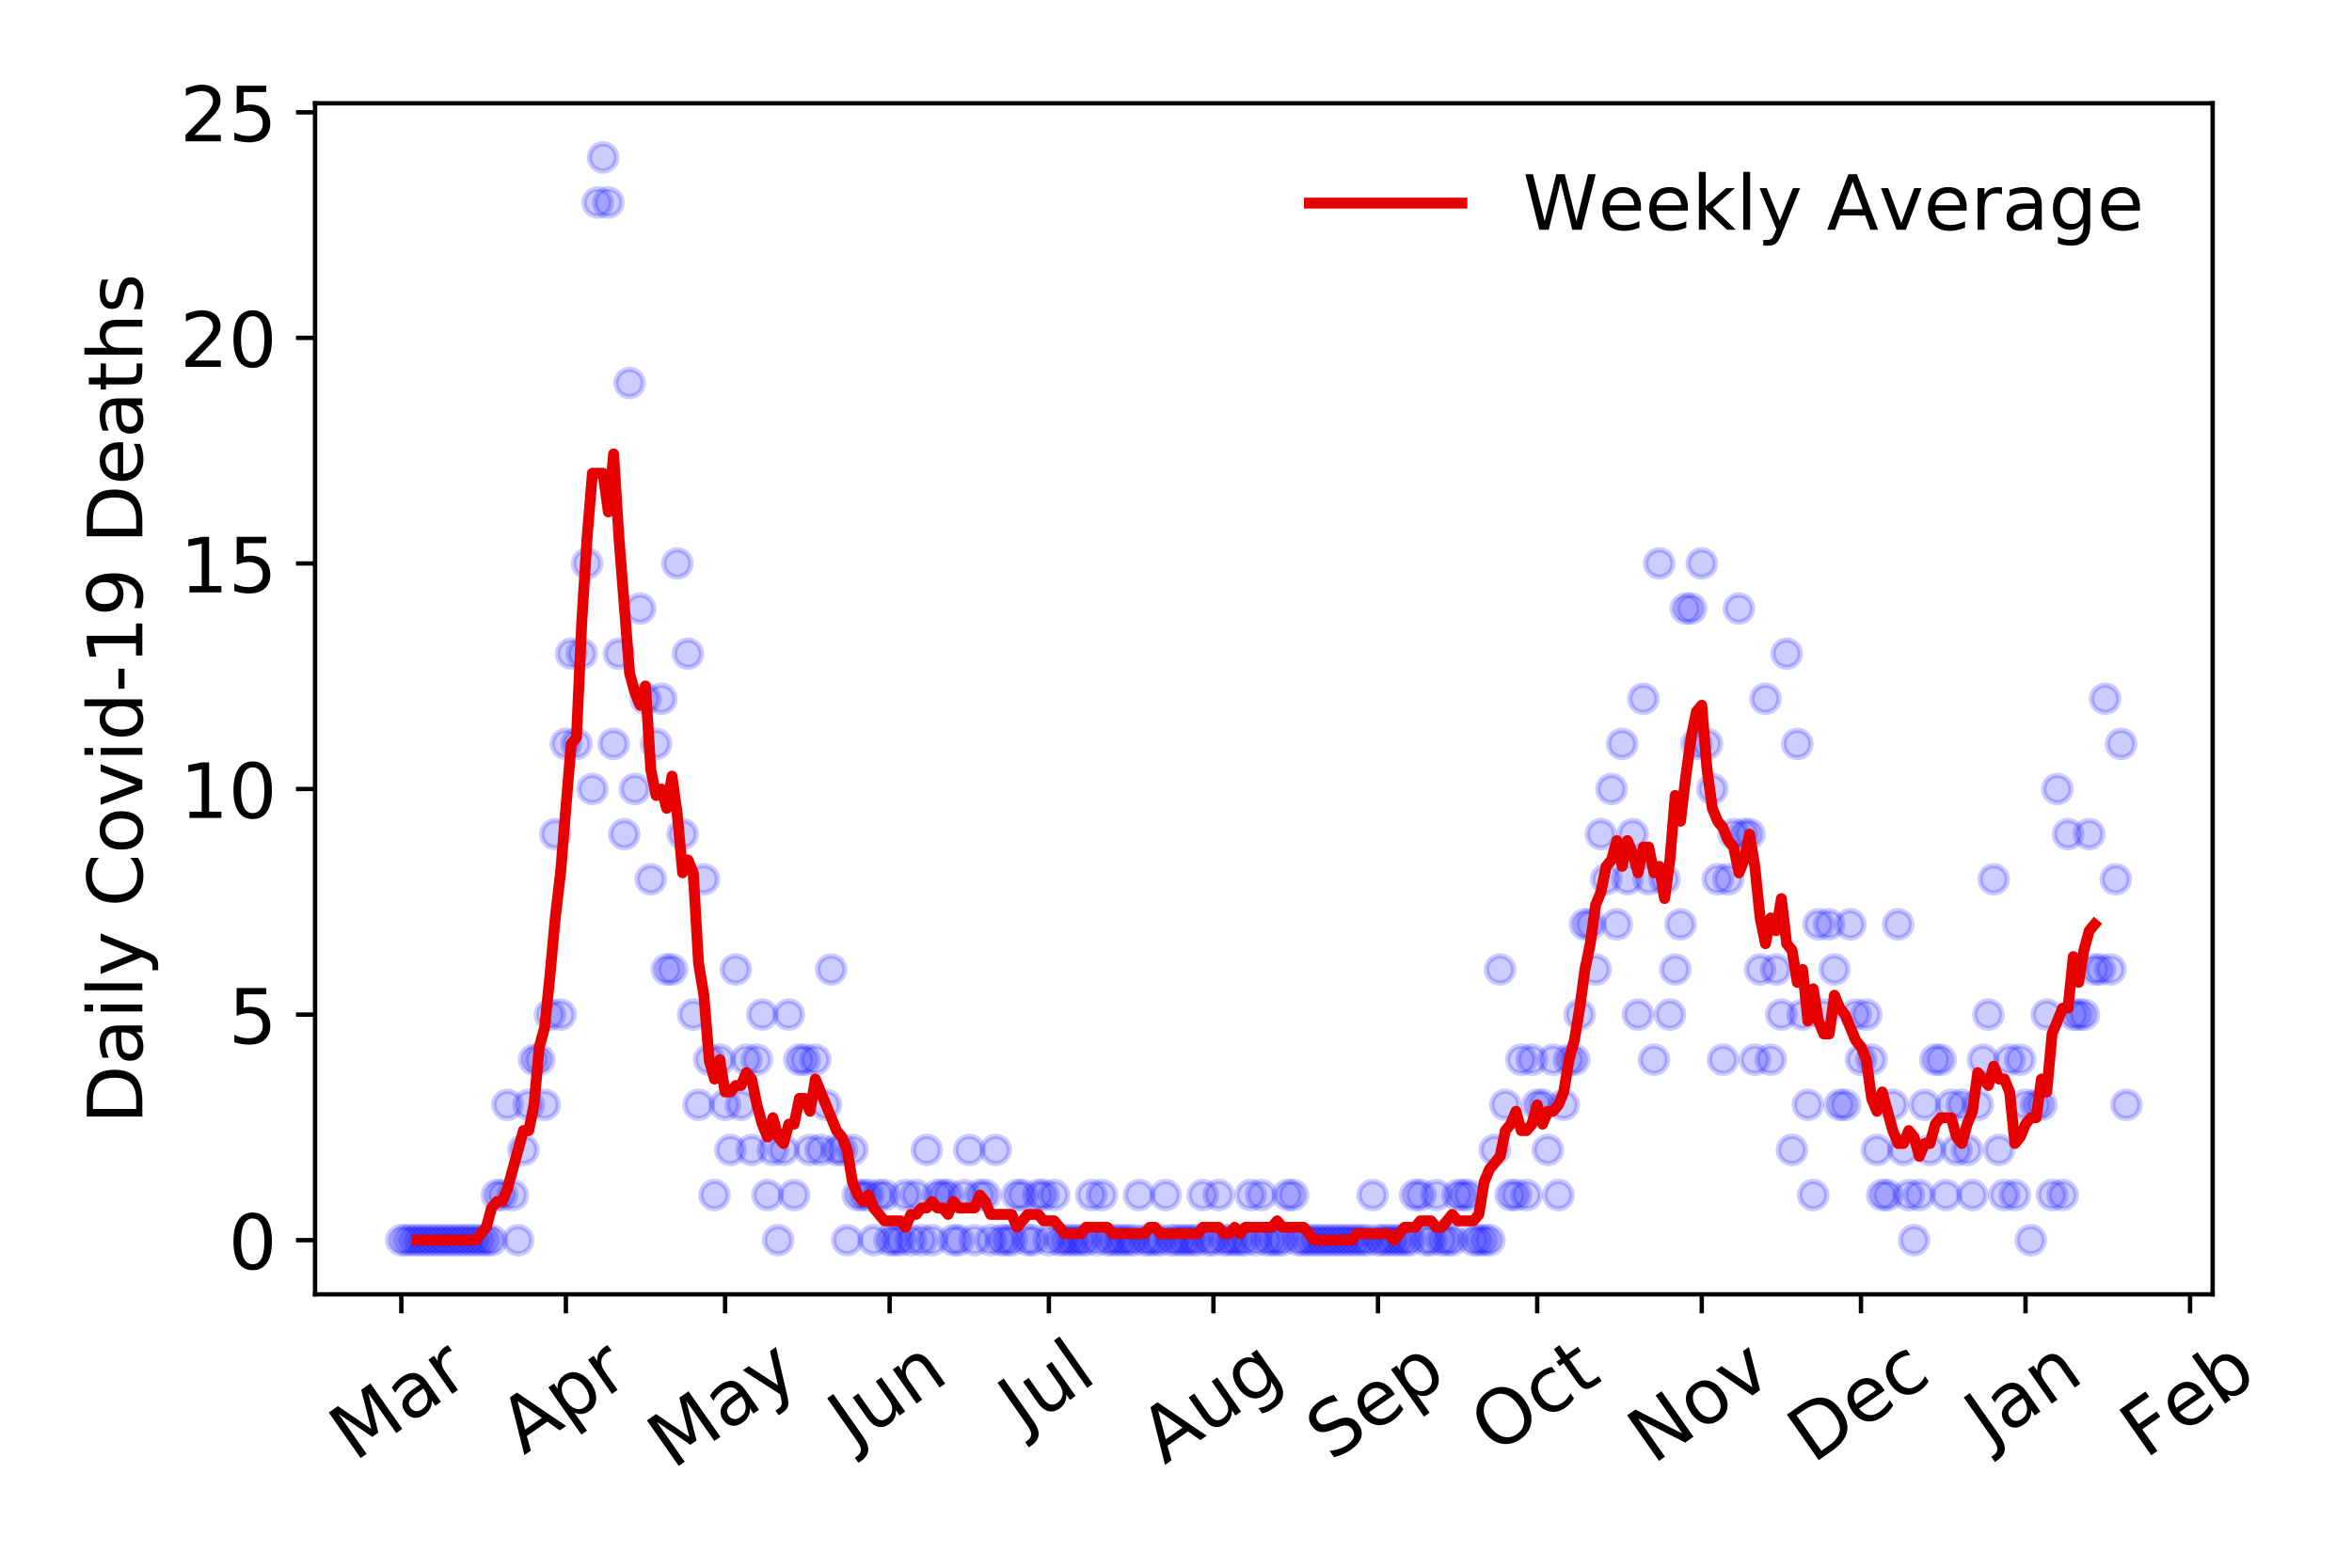 <?xml version="1.0" encoding="utf-8" standalone="no"?>
<!DOCTYPE svg PUBLIC "-//W3C//DTD SVG 1.1//EN"
  "http://www.w3.org/Graphics/SVG/1.1/DTD/svg11.dtd">
<!-- Created with matplotlib (https://matplotlib.org/) -->
<svg height="288pt" version="1.1" viewBox="0 0 432 288" width="432pt" xmlns="http://www.w3.org/2000/svg" xmlns:xlink="http://www.w3.org/1999/xlink">
 <defs>
  <style type="text/css">
*{stroke-linecap:butt;stroke-linejoin:round;}
  </style>
 </defs>
 <g id="figure_1">
  <g id="patch_1">
   <path d="M 0 288 
L 432 288 
L 432 0 
L 0 0 
z
" style="fill:#ffffff;"/>
  </g>
  <g id="axes_1">
   <g id="patch_2">
    <path d="M 57.87 237.778 
L 406.401 237.778 
L 406.401 18.973 
L 57.87 18.973 
z
" style="fill:#ffffff;"/>
   </g>
   <g id="matplotlib.axis_1">
    <g id="xtick_1">
     <g id="line2d_1">
      <defs>
       <path d="M 0 0 
L 0 3.5 
" id="m5951f8aa7e" style="stroke:#000000;stroke-width:0.8;"/>
      </defs>
      <g>
       <use style="stroke:#000000;stroke-width:0.8;" x="73.712" xlink:href="#m5951f8aa7e" y="237.778"/>
      </g>
     </g>
     <g id="text_1">
      <!-- Mar -->
      <defs>
       <path d="M 9.812 72.906 
L 24.516 72.906 
L 43.109 23.297 
L 61.812 72.906 
L 76.516 72.906 
L 76.516 0 
L 66.891 0 
L 66.891 64.016 
L 48.094 14.016 
L 38.188 14.016 
L 19.391 64.016 
L 19.391 0 
L 9.812 0 
z
" id="DejaVuSans-77"/>
       <path d="M 34.281 27.484 
Q 23.391 27.484 19.188 25 
Q 14.984 22.516 14.984 16.5 
Q 14.984 11.719 18.141 8.906 
Q 21.297 6.109 26.703 6.109 
Q 34.188 6.109 38.703 11.406 
Q 43.219 16.703 43.219 25.484 
L 43.219 27.484 
z
M 52.203 31.203 
L 52.203 0 
L 43.219 0 
L 43.219 8.297 
Q 40.141 3.328 35.547 0.953 
Q 30.953 -1.422 24.312 -1.422 
Q 15.922 -1.422 10.953 3.297 
Q 6 8.016 6 15.922 
Q 6 25.141 12.172 29.828 
Q 18.359 34.516 30.609 34.516 
L 43.219 34.516 
L 43.219 35.406 
Q 43.219 41.609 39.141 45 
Q 35.062 48.391 27.688 48.391 
Q 23 48.391 18.547 47.266 
Q 14.109 46.141 10.016 43.891 
L 10.016 52.203 
Q 14.938 54.109 19.578 55.047 
Q 24.219 56 28.609 56 
Q 40.484 56 46.344 49.844 
Q 52.203 43.703 52.203 31.203 
z
" id="DejaVuSans-97"/>
       <path d="M 41.109 46.297 
Q 39.594 47.172 37.812 47.578 
Q 36.031 48 33.891 48 
Q 26.266 48 22.188 43.047 
Q 18.109 38.094 18.109 28.812 
L 18.109 0 
L 9.078 0 
L 9.078 54.688 
L 18.109 54.688 
L 18.109 46.188 
Q 20.953 51.172 25.484 53.578 
Q 30.031 56 36.531 56 
Q 37.453 56 38.578 55.875 
Q 39.703 55.766 41.062 55.516 
z
" id="DejaVuSans-114"/>
      </defs>
      <g transform="translate(65.11 268.643)rotate(-35)scale(0.14 -0.14)">
       <use xlink:href="#DejaVuSans-77"/>
       <use x="86.279" xlink:href="#DejaVuSans-97"/>
       <use x="147.559" xlink:href="#DejaVuSans-114"/>
      </g>
     </g>
    </g>
    <g id="xtick_2">
     <g id="line2d_2">
      <g>
       <use style="stroke:#000000;stroke-width:0.8;" x="103.935" xlink:href="#m5951f8aa7e" y="237.778"/>
      </g>
     </g>
     <g id="text_2">
      <!-- Apr -->
      <defs>
       <path d="M 34.188 63.188 
L 20.797 26.906 
L 47.609 26.906 
z
M 28.609 72.906 
L 39.797 72.906 
L 67.578 0 
L 57.328 0 
L 50.688 18.703 
L 17.828 18.703 
L 11.188 0 
L 0.781 0 
z
" id="DejaVuSans-65"/>
       <path d="M 18.109 8.203 
L 18.109 -20.797 
L 9.078 -20.797 
L 9.078 54.688 
L 18.109 54.688 
L 18.109 46.391 
Q 20.953 51.266 25.266 53.625 
Q 29.594 56 35.594 56 
Q 45.562 56 51.781 48.094 
Q 58.016 40.188 58.016 27.297 
Q 58.016 14.406 51.781 6.484 
Q 45.562 -1.422 35.594 -1.422 
Q 29.594 -1.422 25.266 0.953 
Q 20.953 3.328 18.109 8.203 
z
M 48.688 27.297 
Q 48.688 37.203 44.609 42.844 
Q 40.531 48.484 33.406 48.484 
Q 26.266 48.484 22.188 42.844 
Q 18.109 37.203 18.109 27.297 
Q 18.109 17.391 22.188 11.75 
Q 26.266 6.109 33.406 6.109 
Q 40.531 6.109 44.609 11.75 
Q 48.688 17.391 48.688 27.297 
z
" id="DejaVuSans-112"/>
      </defs>
      <g transform="translate(96.23 267.384)rotate(-35)scale(0.14 -0.14)">
       <use xlink:href="#DejaVuSans-65"/>
       <use x="68.408" xlink:href="#DejaVuSans-112"/>
       <use x="131.885" xlink:href="#DejaVuSans-114"/>
      </g>
     </g>
    </g>
    <g id="xtick_3">
     <g id="line2d_3">
      <g>
       <use style="stroke:#000000;stroke-width:0.8;" x="133.182" xlink:href="#m5951f8aa7e" y="237.778"/>
      </g>
     </g>
     <g id="text_3">
      <!-- May -->
      <defs>
       <path d="M 32.172 -5.078 
Q 28.375 -14.844 24.75 -17.812 
Q 21.141 -20.797 15.094 -20.797 
L 7.906 -20.797 
L 7.906 -13.281 
L 13.188 -13.281 
Q 16.891 -13.281 18.938 -11.516 
Q 21 -9.766 23.484 -3.219 
L 25.094 0.875 
L 2.984 54.688 
L 12.5 54.688 
L 29.594 11.922 
L 46.688 54.688 
L 56.203 54.688 
z
" id="DejaVuSans-121"/>
      </defs>
      <g transform="translate(123.543 270.094)rotate(-35)scale(0.14 -0.14)">
       <use xlink:href="#DejaVuSans-77"/>
       <use x="86.279" xlink:href="#DejaVuSans-97"/>
       <use x="147.559" xlink:href="#DejaVuSans-121"/>
      </g>
     </g>
    </g>
    <g id="xtick_4">
     <g id="line2d_4">
      <g>
       <use style="stroke:#000000;stroke-width:0.8;" x="163.404" xlink:href="#m5951f8aa7e" y="237.778"/>
      </g>
     </g>
     <g id="text_4">
      <!-- Jun -->
      <defs>
       <path d="M 9.812 72.906 
L 19.672 72.906 
L 19.672 5.078 
Q 19.672 -8.109 14.672 -14.062 
Q 9.672 -20.016 -1.422 -20.016 
L -5.172 -20.016 
L -5.172 -11.719 
L -2.094 -11.719 
Q 4.438 -11.719 7.125 -8.047 
Q 9.812 -4.391 9.812 5.078 
z
" id="DejaVuSans-74"/>
       <path d="M 8.5 21.578 
L 8.5 54.688 
L 17.484 54.688 
L 17.484 21.922 
Q 17.484 14.156 20.5 10.266 
Q 23.531 6.391 29.594 6.391 
Q 36.859 6.391 41.078 11.031 
Q 45.312 15.672 45.312 23.688 
L 45.312 54.688 
L 54.297 54.688 
L 54.297 0 
L 45.312 0 
L 45.312 8.406 
Q 42.047 3.422 37.719 1 
Q 33.406 -1.422 27.688 -1.422 
Q 18.266 -1.422 13.375 4.438 
Q 8.5 10.297 8.5 21.578 
z
M 31.109 56 
z
" id="DejaVuSans-117"/>
       <path d="M 54.891 33.016 
L 54.891 0 
L 45.906 0 
L 45.906 32.719 
Q 45.906 40.484 42.875 44.328 
Q 39.844 48.188 33.797 48.188 
Q 26.516 48.188 22.312 43.547 
Q 18.109 38.922 18.109 30.906 
L 18.109 0 
L 9.078 0 
L 9.078 54.688 
L 18.109 54.688 
L 18.109 46.188 
Q 21.344 51.125 25.703 53.562 
Q 30.078 56 35.797 56 
Q 45.219 56 50.047 50.172 
Q 54.891 44.344 54.891 33.016 
z
" id="DejaVuSans-110"/>
      </defs>
      <g transform="translate(156.661 266.039)rotate(-35)scale(0.14 -0.14)">
       <use xlink:href="#DejaVuSans-74"/>
       <use x="29.492" xlink:href="#DejaVuSans-117"/>
       <use x="92.871" xlink:href="#DejaVuSans-110"/>
      </g>
     </g>
    </g>
    <g id="xtick_5">
     <g id="line2d_5">
      <g>
       <use style="stroke:#000000;stroke-width:0.8;" x="192.652" xlink:href="#m5951f8aa7e" y="237.778"/>
      </g>
     </g>
     <g id="text_5">
      <!-- Jul -->
      <defs>
       <path d="M 9.422 75.984 
L 18.406 75.984 
L 18.406 0 
L 9.422 0 
z
" id="DejaVuSans-108"/>
      </defs>
      <g transform="translate(187.949 263.181)rotate(-35)scale(0.14 -0.14)">
       <use xlink:href="#DejaVuSans-74"/>
       <use x="29.492" xlink:href="#DejaVuSans-117"/>
       <use x="92.871" xlink:href="#DejaVuSans-108"/>
      </g>
     </g>
    </g>
    <g id="xtick_6">
     <g id="line2d_6">
      <g>
       <use style="stroke:#000000;stroke-width:0.8;" x="222.874" xlink:href="#m5951f8aa7e" y="237.778"/>
      </g>
     </g>
     <g id="text_6">
      <!-- Aug -->
      <defs>
       <path d="M 45.406 27.984 
Q 45.406 37.75 41.375 43.109 
Q 37.359 48.484 30.078 48.484 
Q 22.859 48.484 18.828 43.109 
Q 14.797 37.75 14.797 27.984 
Q 14.797 18.266 18.828 12.891 
Q 22.859 7.516 30.078 7.516 
Q 37.359 7.516 41.375 12.891 
Q 45.406 18.266 45.406 27.984 
z
M 54.391 6.781 
Q 54.391 -7.172 48.188 -13.984 
Q 42 -20.797 29.203 -20.797 
Q 24.469 -20.797 20.266 -20.094 
Q 16.062 -19.391 12.109 -17.922 
L 12.109 -9.188 
Q 16.062 -11.328 19.922 -12.344 
Q 23.781 -13.375 27.781 -13.375 
Q 36.625 -13.375 41.016 -8.766 
Q 45.406 -4.156 45.406 5.172 
L 45.406 9.625 
Q 42.625 4.781 38.281 2.391 
Q 33.938 0 27.875 0 
Q 17.828 0 11.672 7.656 
Q 5.516 15.328 5.516 27.984 
Q 5.516 40.672 11.672 48.328 
Q 17.828 56 27.875 56 
Q 33.938 56 38.281 53.609 
Q 42.625 51.219 45.406 46.391 
L 45.406 54.688 
L 54.391 54.688 
z
" id="DejaVuSans-103"/>
      </defs>
      <g transform="translate(213.893 269.172)rotate(-35)scale(0.14 -0.14)">
       <use xlink:href="#DejaVuSans-65"/>
       <use x="68.408" xlink:href="#DejaVuSans-117"/>
       <use x="131.787" xlink:href="#DejaVuSans-103"/>
      </g>
     </g>
    </g>
    <g id="xtick_7">
     <g id="line2d_7">
      <g>
       <use style="stroke:#000000;stroke-width:0.8;" x="253.096" xlink:href="#m5951f8aa7e" y="237.778"/>
      </g>
     </g>
     <g id="text_7">
      <!-- Sep -->
      <defs>
       <path d="M 53.516 70.516 
L 53.516 60.891 
Q 47.906 63.578 42.922 64.891 
Q 37.938 66.219 33.297 66.219 
Q 25.25 66.219 20.875 63.094 
Q 16.5 59.969 16.5 54.203 
Q 16.5 49.359 19.406 46.891 
Q 22.312 44.438 30.422 42.922 
L 36.375 41.703 
Q 47.406 39.594 52.656 34.297 
Q 57.906 29 57.906 20.125 
Q 57.906 9.516 50.797 4.047 
Q 43.703 -1.422 29.984 -1.422 
Q 24.812 -1.422 18.969 -0.25 
Q 13.141 0.922 6.891 3.219 
L 6.891 13.375 
Q 12.891 10.016 18.656 8.297 
Q 24.422 6.594 29.984 6.594 
Q 38.422 6.594 43.016 9.906 
Q 47.609 13.234 47.609 19.391 
Q 47.609 24.75 44.312 27.781 
Q 41.016 30.812 33.5 32.328 
L 27.484 33.5 
Q 16.453 35.688 11.516 40.375 
Q 6.594 45.062 6.594 53.422 
Q 6.594 63.094 13.406 68.656 
Q 20.219 74.219 32.172 74.219 
Q 37.312 74.219 42.625 73.281 
Q 47.953 72.359 53.516 70.516 
z
" id="DejaVuSans-83"/>
       <path d="M 56.203 29.594 
L 56.203 25.203 
L 14.891 25.203 
Q 15.484 15.922 20.484 11.062 
Q 25.484 6.203 34.422 6.203 
Q 39.594 6.203 44.453 7.469 
Q 49.312 8.734 54.109 11.281 
L 54.109 2.781 
Q 49.266 0.734 44.188 -0.344 
Q 39.109 -1.422 33.891 -1.422 
Q 20.797 -1.422 13.156 6.188 
Q 5.516 13.812 5.516 26.812 
Q 5.516 40.234 12.766 48.109 
Q 20.016 56 32.328 56 
Q 43.359 56 49.781 48.891 
Q 56.203 41.797 56.203 29.594 
z
M 47.219 32.234 
Q 47.125 39.594 43.094 43.984 
Q 39.062 48.391 32.422 48.391 
Q 24.906 48.391 20.391 44.141 
Q 15.875 39.891 15.188 32.172 
z
" id="DejaVuSans-101"/>
      </defs>
      <g transform="translate(244.503 268.629)rotate(-35)scale(0.14 -0.14)">
       <use xlink:href="#DejaVuSans-83"/>
       <use x="63.477" xlink:href="#DejaVuSans-101"/>
       <use x="125" xlink:href="#DejaVuSans-112"/>
      </g>
     </g>
    </g>
    <g id="xtick_8">
     <g id="line2d_8">
      <g>
       <use style="stroke:#000000;stroke-width:0.8;" x="282.343" xlink:href="#m5951f8aa7e" y="237.778"/>
      </g>
     </g>
     <g id="text_8">
      <!-- Oct -->
      <defs>
       <path d="M 39.406 66.219 
Q 28.656 66.219 22.328 58.203 
Q 16.016 50.203 16.016 36.375 
Q 16.016 22.609 22.328 14.594 
Q 28.656 6.594 39.406 6.594 
Q 50.141 6.594 56.422 14.594 
Q 62.703 22.609 62.703 36.375 
Q 62.703 50.203 56.422 58.203 
Q 50.141 66.219 39.406 66.219 
z
M 39.406 74.219 
Q 54.734 74.219 63.906 63.938 
Q 73.094 53.656 73.094 36.375 
Q 73.094 19.141 63.906 8.859 
Q 54.734 -1.422 39.406 -1.422 
Q 24.031 -1.422 14.812 8.828 
Q 5.609 19.094 5.609 36.375 
Q 5.609 53.656 14.812 63.938 
Q 24.031 74.219 39.406 74.219 
z
" id="DejaVuSans-79"/>
       <path d="M 48.781 52.594 
L 48.781 44.188 
Q 44.969 46.297 41.141 47.344 
Q 37.312 48.391 33.406 48.391 
Q 24.656 48.391 19.812 42.844 
Q 14.984 37.312 14.984 27.297 
Q 14.984 17.281 19.812 11.734 
Q 24.656 6.203 33.406 6.203 
Q 37.312 6.203 41.141 7.25 
Q 44.969 8.297 48.781 10.406 
L 48.781 2.094 
Q 45.016 0.344 40.984 -0.531 
Q 36.969 -1.422 32.422 -1.422 
Q 20.062 -1.422 12.781 6.344 
Q 5.516 14.109 5.516 27.297 
Q 5.516 40.672 12.859 48.328 
Q 20.219 56 33.016 56 
Q 37.156 56 41.109 55.141 
Q 45.062 54.297 48.781 52.594 
z
" id="DejaVuSans-99"/>
       <path d="M 18.312 70.219 
L 18.312 54.688 
L 36.812 54.688 
L 36.812 47.703 
L 18.312 47.703 
L 18.312 18.016 
Q 18.312 11.328 20.141 9.422 
Q 21.969 7.516 27.594 7.516 
L 36.812 7.516 
L 36.812 0 
L 27.594 0 
Q 17.188 0 13.234 3.875 
Q 9.281 7.766 9.281 18.016 
L 9.281 47.703 
L 2.688 47.703 
L 2.688 54.688 
L 9.281 54.688 
L 9.281 70.219 
z
" id="DejaVuSans-116"/>
      </defs>
      <g transform="translate(274.645 267.377)rotate(-35)scale(0.14 -0.14)">
       <use xlink:href="#DejaVuSans-79"/>
       <use x="78.711" xlink:href="#DejaVuSans-99"/>
       <use x="133.691" xlink:href="#DejaVuSans-116"/>
      </g>
     </g>
    </g>
    <g id="xtick_9">
     <g id="line2d_9">
      <g>
       <use style="stroke:#000000;stroke-width:0.8;" x="312.566" xlink:href="#m5951f8aa7e" y="237.778"/>
      </g>
     </g>
     <g id="text_9">
      <!-- Nov -->
      <defs>
       <path d="M 9.812 72.906 
L 23.094 72.906 
L 55.422 11.922 
L 55.422 72.906 
L 64.984 72.906 
L 64.984 0 
L 51.703 0 
L 19.391 60.984 
L 19.391 0 
L 9.812 0 
z
" id="DejaVuSans-78"/>
       <path d="M 30.609 48.391 
Q 23.391 48.391 19.188 42.75 
Q 14.984 37.109 14.984 27.297 
Q 14.984 17.484 19.156 11.844 
Q 23.344 6.203 30.609 6.203 
Q 37.797 6.203 41.984 11.859 
Q 46.188 17.531 46.188 27.297 
Q 46.188 37.016 41.984 42.703 
Q 37.797 48.391 30.609 48.391 
z
M 30.609 56 
Q 42.328 56 49.016 48.375 
Q 55.719 40.766 55.719 27.297 
Q 55.719 13.875 49.016 6.219 
Q 42.328 -1.422 30.609 -1.422 
Q 18.844 -1.422 12.172 6.219 
Q 5.516 13.875 5.516 27.297 
Q 5.516 40.766 12.172 48.375 
Q 18.844 56 30.609 56 
z
" id="DejaVuSans-111"/>
       <path d="M 2.984 54.688 
L 12.5 54.688 
L 29.594 8.797 
L 46.688 54.688 
L 56.203 54.688 
L 35.688 0 
L 23.484 0 
z
" id="DejaVuSans-118"/>
      </defs>
      <g transform="translate(303.589 269.166)rotate(-35)scale(0.14 -0.14)">
       <use xlink:href="#DejaVuSans-78"/>
       <use x="74.805" xlink:href="#DejaVuSans-111"/>
       <use x="135.986" xlink:href="#DejaVuSans-118"/>
      </g>
     </g>
    </g>
    <g id="xtick_10">
     <g id="line2d_10">
      <g>
       <use style="stroke:#000000;stroke-width:0.8;" x="341.813" xlink:href="#m5951f8aa7e" y="237.778"/>
      </g>
     </g>
     <g id="text_10">
      <!-- Dec -->
      <defs>
       <path d="M 19.672 64.797 
L 19.672 8.109 
L 31.594 8.109 
Q 46.688 8.109 53.688 14.938 
Q 60.688 21.781 60.688 36.531 
Q 60.688 51.172 53.688 57.984 
Q 46.688 64.797 31.594 64.797 
z
M 9.812 72.906 
L 30.078 72.906 
Q 51.266 72.906 61.172 64.094 
Q 71.094 55.281 71.094 36.531 
Q 71.094 17.672 61.125 8.828 
Q 51.172 0 30.078 0 
L 9.812 0 
z
" id="DejaVuSans-68"/>
      </defs>
      <g transform="translate(332.933 269.032)rotate(-35)scale(0.14 -0.14)">
       <use xlink:href="#DejaVuSans-68"/>
       <use x="77.002" xlink:href="#DejaVuSans-101"/>
       <use x="138.525" xlink:href="#DejaVuSans-99"/>
      </g>
     </g>
    </g>
    <g id="xtick_11">
     <g id="line2d_11">
      <g>
       <use style="stroke:#000000;stroke-width:0.8;" x="372.035" xlink:href="#m5951f8aa7e" y="237.778"/>
      </g>
     </g>
     <g id="text_11">
      <!-- Jan -->
      <g transform="translate(365.412 265.871)rotate(-35)scale(0.14 -0.14)">
       <use xlink:href="#DejaVuSans-74"/>
       <use x="29.492" xlink:href="#DejaVuSans-97"/>
       <use x="90.771" xlink:href="#DejaVuSans-110"/>
      </g>
     </g>
    </g>
    <g id="xtick_12">
     <g id="line2d_12">
      <g>
       <use style="stroke:#000000;stroke-width:0.8;" x="402.258" xlink:href="#m5951f8aa7e" y="237.778"/>
      </g>
     </g>
     <g id="text_12">
      <!-- Feb -->
      <defs>
       <path d="M 9.812 72.906 
L 51.703 72.906 
L 51.703 64.594 
L 19.672 64.594 
L 19.672 43.109 
L 48.578 43.109 
L 48.578 34.812 
L 19.672 34.812 
L 19.672 0 
L 9.812 0 
z
" id="DejaVuSans-70"/>
       <path d="M 48.688 27.297 
Q 48.688 37.203 44.609 42.844 
Q 40.531 48.484 33.406 48.484 
Q 26.266 48.484 22.188 42.844 
Q 18.109 37.203 18.109 27.297 
Q 18.109 17.391 22.188 11.75 
Q 26.266 6.109 33.406 6.109 
Q 40.531 6.109 44.609 11.75 
Q 48.688 17.391 48.688 27.297 
z
M 18.109 46.391 
Q 20.953 51.266 25.266 53.625 
Q 29.594 56 35.594 56 
Q 45.562 56 51.781 48.094 
Q 58.016 40.188 58.016 27.297 
Q 58.016 14.406 51.781 6.484 
Q 45.562 -1.422 35.594 -1.422 
Q 29.594 -1.422 25.266 0.953 
Q 20.953 3.328 18.109 8.203 
L 18.109 0 
L 9.078 0 
L 9.078 75.984 
L 18.109 75.984 
z
" id="DejaVuSans-98"/>
      </defs>
      <g transform="translate(394.011 268.143)rotate(-35)scale(0.14 -0.14)">
       <use xlink:href="#DejaVuSans-70"/>
       <use x="57.441" xlink:href="#DejaVuSans-101"/>
       <use x="118.965" xlink:href="#DejaVuSans-98"/>
      </g>
     </g>
    </g>
   </g>
   <g id="matplotlib.axis_2">
    <g id="ytick_1">
     <g id="line2d_13">
      <defs>
       <path d="M 0 0 
L -3.5 0 
" id="mfd4313fa3d" style="stroke:#000000;stroke-width:0.8;"/>
      </defs>
      <g>
       <use style="stroke:#000000;stroke-width:0.8;" x="57.87" xlink:href="#mfd4313fa3d" y="227.832"/>
      </g>
     </g>
     <g id="text_13">
      <!-- 0 -->
      <defs>
       <path d="M 31.781 66.406 
Q 24.172 66.406 20.328 58.906 
Q 16.5 51.422 16.5 36.375 
Q 16.5 21.391 20.328 13.891 
Q 24.172 6.391 31.781 6.391 
Q 39.453 6.391 43.281 13.891 
Q 47.125 21.391 47.125 36.375 
Q 47.125 51.422 43.281 58.906 
Q 39.453 66.406 31.781 66.406 
z
M 31.781 74.219 
Q 44.047 74.219 50.516 64.516 
Q 56.984 54.828 56.984 36.375 
Q 56.984 17.969 50.516 8.266 
Q 44.047 -1.422 31.781 -1.422 
Q 19.531 -1.422 13.062 8.266 
Q 6.594 17.969 6.594 36.375 
Q 6.594 54.828 13.062 64.516 
Q 19.531 74.219 31.781 74.219 
z
" id="DejaVuSans-48"/>
      </defs>
      <g transform="translate(41.962 233.151)scale(0.14 -0.14)">
       <use xlink:href="#DejaVuSans-48"/>
      </g>
     </g>
    </g>
    <g id="ytick_2">
     <g id="line2d_14">
      <g>
       <use style="stroke:#000000;stroke-width:0.8;" x="57.87" xlink:href="#mfd4313fa3d" y="186.392"/>
      </g>
     </g>
     <g id="text_14">
      <!-- 5 -->
      <defs>
       <path d="M 10.797 72.906 
L 49.516 72.906 
L 49.516 64.594 
L 19.828 64.594 
L 19.828 46.734 
Q 21.969 47.469 24.109 47.828 
Q 26.266 48.188 28.422 48.188 
Q 40.625 48.188 47.75 41.5 
Q 54.891 34.812 54.891 23.391 
Q 54.891 11.625 47.562 5.094 
Q 40.234 -1.422 26.906 -1.422 
Q 22.312 -1.422 17.547 -0.641 
Q 12.797 0.141 7.719 1.703 
L 7.719 11.625 
Q 12.109 9.234 16.797 8.062 
Q 21.484 6.891 26.703 6.891 
Q 35.156 6.891 40.078 11.328 
Q 45.016 15.766 45.016 23.391 
Q 45.016 31 40.078 35.438 
Q 35.156 39.891 26.703 39.891 
Q 22.75 39.891 18.812 39.016 
Q 14.891 38.141 10.797 36.281 
z
" id="DejaVuSans-53"/>
      </defs>
      <g transform="translate(41.962 191.711)scale(0.14 -0.14)">
       <use xlink:href="#DejaVuSans-53"/>
      </g>
     </g>
    </g>
    <g id="ytick_3">
     <g id="line2d_15">
      <g>
       <use style="stroke:#000000;stroke-width:0.8;" x="57.87" xlink:href="#mfd4313fa3d" y="144.952"/>
      </g>
     </g>
     <g id="text_15">
      <!-- 10 -->
      <defs>
       <path d="M 12.406 8.297 
L 28.516 8.297 
L 28.516 63.922 
L 10.984 60.406 
L 10.984 69.391 
L 28.422 72.906 
L 38.281 72.906 
L 38.281 8.297 
L 54.391 8.297 
L 54.391 0 
L 12.406 0 
z
" id="DejaVuSans-49"/>
      </defs>
      <g transform="translate(33.055 150.271)scale(0.14 -0.14)">
       <use xlink:href="#DejaVuSans-49"/>
       <use x="63.623" xlink:href="#DejaVuSans-48"/>
      </g>
     </g>
    </g>
    <g id="ytick_4">
     <g id="line2d_16">
      <g>
       <use style="stroke:#000000;stroke-width:0.8;" x="57.87" xlink:href="#mfd4313fa3d" y="103.511"/>
      </g>
     </g>
     <g id="text_16">
      <!-- 15 -->
      <g transform="translate(33.055 108.83)scale(0.14 -0.14)">
       <use xlink:href="#DejaVuSans-49"/>
       <use x="63.623" xlink:href="#DejaVuSans-53"/>
      </g>
     </g>
    </g>
    <g id="ytick_5">
     <g id="line2d_17">
      <g>
       <use style="stroke:#000000;stroke-width:0.8;" x="57.87" xlink:href="#mfd4313fa3d" y="62.071"/>
      </g>
     </g>
     <g id="text_17">
      <!-- 20 -->
      <defs>
       <path d="M 19.188 8.297 
L 53.609 8.297 
L 53.609 0 
L 7.328 0 
L 7.328 8.297 
Q 12.938 14.109 22.625 23.891 
Q 32.328 33.688 34.812 36.531 
Q 39.547 41.844 41.422 45.531 
Q 43.312 49.219 43.312 52.781 
Q 43.312 58.594 39.234 62.25 
Q 35.156 65.922 28.609 65.922 
Q 23.969 65.922 18.812 64.312 
Q 13.672 62.703 7.812 59.422 
L 7.812 69.391 
Q 13.766 71.781 18.938 73 
Q 24.125 74.219 28.422 74.219 
Q 39.75 74.219 46.484 68.547 
Q 53.219 62.891 53.219 53.422 
Q 53.219 48.922 51.531 44.891 
Q 49.859 40.875 45.406 35.406 
Q 44.188 33.984 37.641 27.219 
Q 31.109 20.453 19.188 8.297 
z
" id="DejaVuSans-50"/>
      </defs>
      <g transform="translate(33.055 67.39)scale(0.14 -0.14)">
       <use xlink:href="#DejaVuSans-50"/>
       <use x="63.623" xlink:href="#DejaVuSans-48"/>
      </g>
     </g>
    </g>
    <g id="ytick_6">
     <g id="line2d_18">
      <g>
       <use style="stroke:#000000;stroke-width:0.8;" x="57.87" xlink:href="#mfd4313fa3d" y="20.63"/>
      </g>
     </g>
     <g id="text_18">
      <!-- 25 -->
      <g transform="translate(33.055 25.949)scale(0.14 -0.14)">
       <use xlink:href="#DejaVuSans-50"/>
       <use x="63.623" xlink:href="#DejaVuSans-53"/>
      </g>
     </g>
    </g>
    <g id="text_19">
     <!-- Daily Covid-19 Deaths -->
     <defs>
      <path d="M 9.422 54.688 
L 18.406 54.688 
L 18.406 0 
L 9.422 0 
z
M 9.422 75.984 
L 18.406 75.984 
L 18.406 64.594 
L 9.422 64.594 
z
" id="DejaVuSans-105"/>
      <path id="DejaVuSans-32"/>
      <path d="M 64.406 67.281 
L 64.406 56.891 
Q 59.422 61.531 53.781 63.812 
Q 48.141 66.109 41.797 66.109 
Q 29.297 66.109 22.656 58.469 
Q 16.016 50.828 16.016 36.375 
Q 16.016 21.969 22.656 14.328 
Q 29.297 6.688 41.797 6.688 
Q 48.141 6.688 53.781 8.984 
Q 59.422 11.281 64.406 15.922 
L 64.406 5.609 
Q 59.234 2.094 53.438 0.328 
Q 47.656 -1.422 41.219 -1.422 
Q 24.656 -1.422 15.125 8.703 
Q 5.609 18.844 5.609 36.375 
Q 5.609 53.953 15.125 64.078 
Q 24.656 74.219 41.219 74.219 
Q 47.75 74.219 53.531 72.484 
Q 59.328 70.75 64.406 67.281 
z
" id="DejaVuSans-67"/>
      <path d="M 45.406 46.391 
L 45.406 75.984 
L 54.391 75.984 
L 54.391 0 
L 45.406 0 
L 45.406 8.203 
Q 42.578 3.328 38.25 0.953 
Q 33.938 -1.422 27.875 -1.422 
Q 17.969 -1.422 11.734 6.484 
Q 5.516 14.406 5.516 27.297 
Q 5.516 40.188 11.734 48.094 
Q 17.969 56 27.875 56 
Q 33.938 56 38.25 53.625 
Q 42.578 51.266 45.406 46.391 
z
M 14.797 27.297 
Q 14.797 17.391 18.875 11.75 
Q 22.953 6.109 30.078 6.109 
Q 37.203 6.109 41.297 11.75 
Q 45.406 17.391 45.406 27.297 
Q 45.406 37.203 41.297 42.844 
Q 37.203 48.484 30.078 48.484 
Q 22.953 48.484 18.875 42.844 
Q 14.797 37.203 14.797 27.297 
z
" id="DejaVuSans-100"/>
      <path d="M 4.891 31.391 
L 31.203 31.391 
L 31.203 23.391 
L 4.891 23.391 
z
" id="DejaVuSans-45"/>
      <path d="M 10.984 1.516 
L 10.984 10.5 
Q 14.703 8.734 18.5 7.812 
Q 22.312 6.891 25.984 6.891 
Q 35.75 6.891 40.891 13.453 
Q 46.047 20.016 46.781 33.406 
Q 43.953 29.203 39.594 26.953 
Q 35.25 24.703 29.984 24.703 
Q 19.047 24.703 12.672 31.312 
Q 6.297 37.938 6.297 49.422 
Q 6.297 60.641 12.938 67.422 
Q 19.578 74.219 30.609 74.219 
Q 43.266 74.219 49.922 64.516 
Q 56.594 54.828 56.594 36.375 
Q 56.594 19.141 48.406 8.859 
Q 40.234 -1.422 26.422 -1.422 
Q 22.703 -1.422 18.891 -0.688 
Q 15.094 0.047 10.984 1.516 
z
M 30.609 32.422 
Q 37.25 32.422 41.125 36.953 
Q 45.016 41.5 45.016 49.422 
Q 45.016 57.281 41.125 61.844 
Q 37.25 66.406 30.609 66.406 
Q 23.969 66.406 20.094 61.844 
Q 16.219 57.281 16.219 49.422 
Q 16.219 41.5 20.094 36.953 
Q 23.969 32.422 30.609 32.422 
z
" id="DejaVuSans-57"/>
      <path d="M 54.891 33.016 
L 54.891 0 
L 45.906 0 
L 45.906 32.719 
Q 45.906 40.484 42.875 44.328 
Q 39.844 48.188 33.797 48.188 
Q 26.516 48.188 22.312 43.547 
Q 18.109 38.922 18.109 30.906 
L 18.109 0 
L 9.078 0 
L 9.078 75.984 
L 18.109 75.984 
L 18.109 46.188 
Q 21.344 51.125 25.703 53.562 
Q 30.078 56 35.797 56 
Q 45.219 56 50.047 50.172 
Q 54.891 44.344 54.891 33.016 
z
" id="DejaVuSans-104"/>
      <path d="M 44.281 53.078 
L 44.281 44.578 
Q 40.484 46.531 36.375 47.5 
Q 32.281 48.484 27.875 48.484 
Q 21.188 48.484 17.844 46.438 
Q 14.5 44.391 14.5 40.281 
Q 14.5 37.156 16.891 35.375 
Q 19.281 33.594 26.516 31.984 
L 29.594 31.297 
Q 39.156 29.25 43.188 25.516 
Q 47.219 21.781 47.219 15.094 
Q 47.219 7.469 41.188 3.016 
Q 35.156 -1.422 24.609 -1.422 
Q 20.219 -1.422 15.453 -0.562 
Q 10.688 0.297 5.422 2 
L 5.422 11.281 
Q 10.406 8.688 15.234 7.391 
Q 20.062 6.109 24.812 6.109 
Q 31.156 6.109 34.562 8.281 
Q 37.984 10.453 37.984 14.406 
Q 37.984 18.062 35.516 20.016 
Q 33.062 21.969 24.703 23.781 
L 21.578 24.516 
Q 13.234 26.266 9.516 29.906 
Q 5.812 33.547 5.812 39.891 
Q 5.812 47.609 11.281 51.797 
Q 16.75 56 26.812 56 
Q 31.781 56 36.172 55.266 
Q 40.578 54.547 44.281 53.078 
z
" id="DejaVuSans-115"/>
     </defs>
     <g transform="translate(26.143 206.487)rotate(-90)scale(0.14 -0.14)">
      <use xlink:href="#DejaVuSans-68"/>
      <use x="77.002" xlink:href="#DejaVuSans-97"/>
      <use x="138.281" xlink:href="#DejaVuSans-105"/>
      <use x="166.064" xlink:href="#DejaVuSans-108"/>
      <use x="193.848" xlink:href="#DejaVuSans-121"/>
      <use x="253.027" xlink:href="#DejaVuSans-32"/>
      <use x="284.814" xlink:href="#DejaVuSans-67"/>
      <use x="354.639" xlink:href="#DejaVuSans-111"/>
      <use x="415.82" xlink:href="#DejaVuSans-118"/>
      <use x="475" xlink:href="#DejaVuSans-105"/>
      <use x="502.783" xlink:href="#DejaVuSans-100"/>
      <use x="566.26" xlink:href="#DejaVuSans-45"/>
      <use x="602.344" xlink:href="#DejaVuSans-49"/>
      <use x="665.967" xlink:href="#DejaVuSans-57"/>
      <use x="729.59" xlink:href="#DejaVuSans-32"/>
      <use x="761.377" xlink:href="#DejaVuSans-68"/>
      <use x="838.379" xlink:href="#DejaVuSans-101"/>
      <use x="899.902" xlink:href="#DejaVuSans-97"/>
      <use x="961.182" xlink:href="#DejaVuSans-116"/>
      <use x="1000.391" xlink:href="#DejaVuSans-104"/>
      <use x="1063.77" xlink:href="#DejaVuSans-115"/>
     </g>
    </g>
   </g>
   <g id="line2d_19">
    <defs>
     <path d="M 0 2.5 
C 0.663 2.5 1.299 2.237 1.768 1.768 
C 2.237 1.299 2.5 0.663 2.5 0 
C 2.5 -0.663 2.237 -1.299 1.768 -1.768 
C 1.299 -2.237 0.663 -2.5 0 -2.5 
C -0.663 -2.5 -1.299 -2.237 -1.768 -1.768 
C -2.237 -1.299 -2.5 -0.663 -2.5 0 
C -2.5 0.663 -2.237 1.299 -1.768 1.768 
C -1.299 2.237 -0.663 2.5 0 2.5 
z
" id="m1b72b97b7b" style="stroke:#0000ff;stroke-opacity:0.2;"/>
    </defs>
    <g clip-path="url(#p1b14f8280b)">
     <use style="fill:#0000ff;fill-opacity:0.2;stroke:#0000ff;stroke-opacity:0.2;" x="73.712" xlink:href="#m1b72b97b7b" y="227.832"/>
     <use style="fill:#0000ff;fill-opacity:0.2;stroke:#0000ff;stroke-opacity:0.2;" x="74.687" xlink:href="#m1b72b97b7b" y="227.832"/>
     <use style="fill:#0000ff;fill-opacity:0.2;stroke:#0000ff;stroke-opacity:0.2;" x="75.662" xlink:href="#m1b72b97b7b" y="227.832"/>
     <use style="fill:#0000ff;fill-opacity:0.2;stroke:#0000ff;stroke-opacity:0.2;" x="76.637" xlink:href="#m1b72b97b7b" y="227.832"/>
     <use style="fill:#0000ff;fill-opacity:0.2;stroke:#0000ff;stroke-opacity:0.2;" x="77.612" xlink:href="#m1b72b97b7b" y="227.832"/>
     <use style="fill:#0000ff;fill-opacity:0.2;stroke:#0000ff;stroke-opacity:0.2;" x="78.587" xlink:href="#m1b72b97b7b" y="227.832"/>
     <use style="fill:#0000ff;fill-opacity:0.2;stroke:#0000ff;stroke-opacity:0.2;" x="79.562" xlink:href="#m1b72b97b7b" y="227.832"/>
     <use style="fill:#0000ff;fill-opacity:0.2;stroke:#0000ff;stroke-opacity:0.2;" x="80.537" xlink:href="#m1b72b97b7b" y="227.832"/>
     <use style="fill:#0000ff;fill-opacity:0.2;stroke:#0000ff;stroke-opacity:0.2;" x="81.512" xlink:href="#m1b72b97b7b" y="227.832"/>
     <use style="fill:#0000ff;fill-opacity:0.2;stroke:#0000ff;stroke-opacity:0.2;" x="82.487" xlink:href="#m1b72b97b7b" y="227.832"/>
     <use style="fill:#0000ff;fill-opacity:0.2;stroke:#0000ff;stroke-opacity:0.2;" x="83.461" xlink:href="#m1b72b97b7b" y="227.832"/>
     <use style="fill:#0000ff;fill-opacity:0.2;stroke:#0000ff;stroke-opacity:0.2;" x="84.436" xlink:href="#m1b72b97b7b" y="227.832"/>
     <use style="fill:#0000ff;fill-opacity:0.2;stroke:#0000ff;stroke-opacity:0.2;" x="85.411" xlink:href="#m1b72b97b7b" y="227.832"/>
     <use style="fill:#0000ff;fill-opacity:0.2;stroke:#0000ff;stroke-opacity:0.2;" x="86.386" xlink:href="#m1b72b97b7b" y="227.832"/>
     <use style="fill:#0000ff;fill-opacity:0.2;stroke:#0000ff;stroke-opacity:0.2;" x="87.361" xlink:href="#m1b72b97b7b" y="227.832"/>
     <use style="fill:#0000ff;fill-opacity:0.2;stroke:#0000ff;stroke-opacity:0.2;" x="88.336" xlink:href="#m1b72b97b7b" y="227.832"/>
     <use style="fill:#0000ff;fill-opacity:0.2;stroke:#0000ff;stroke-opacity:0.2;" x="89.311" xlink:href="#m1b72b97b7b" y="227.832"/>
     <use style="fill:#0000ff;fill-opacity:0.2;stroke:#0000ff;stroke-opacity:0.2;" x="90.286" xlink:href="#m1b72b97b7b" y="227.832"/>
     <use style="fill:#0000ff;fill-opacity:0.2;stroke:#0000ff;stroke-opacity:0.2;" x="91.261" xlink:href="#m1b72b97b7b" y="219.544"/>
     <use style="fill:#0000ff;fill-opacity:0.2;stroke:#0000ff;stroke-opacity:0.2;" x="92.236" xlink:href="#m1b72b97b7b" y="219.544"/>
     <use style="fill:#0000ff;fill-opacity:0.2;stroke:#0000ff;stroke-opacity:0.2;" x="93.211" xlink:href="#m1b72b97b7b" y="202.968"/>
     <use style="fill:#0000ff;fill-opacity:0.2;stroke:#0000ff;stroke-opacity:0.2;" x="94.185" xlink:href="#m1b72b97b7b" y="219.544"/>
     <use style="fill:#0000ff;fill-opacity:0.2;stroke:#0000ff;stroke-opacity:0.2;" x="95.16" xlink:href="#m1b72b97b7b" y="227.832"/>
     <use style="fill:#0000ff;fill-opacity:0.2;stroke:#0000ff;stroke-opacity:0.2;" x="96.135" xlink:href="#m1b72b97b7b" y="211.256"/>
     <use style="fill:#0000ff;fill-opacity:0.2;stroke:#0000ff;stroke-opacity:0.2;" x="97.11" xlink:href="#m1b72b97b7b" y="202.968"/>
     <use style="fill:#0000ff;fill-opacity:0.2;stroke:#0000ff;stroke-opacity:0.2;" x="98.085" xlink:href="#m1b72b97b7b" y="194.68"/>
     <use style="fill:#0000ff;fill-opacity:0.2;stroke:#0000ff;stroke-opacity:0.2;" x="99.06" xlink:href="#m1b72b97b7b" y="194.68"/>
     <use style="fill:#0000ff;fill-opacity:0.2;stroke:#0000ff;stroke-opacity:0.2;" x="100.035" xlink:href="#m1b72b97b7b" y="202.968"/>
     <use style="fill:#0000ff;fill-opacity:0.2;stroke:#0000ff;stroke-opacity:0.2;" x="101.01" xlink:href="#m1b72b97b7b" y="186.392"/>
     <use style="fill:#0000ff;fill-opacity:0.2;stroke:#0000ff;stroke-opacity:0.2;" x="101.985" xlink:href="#m1b72b97b7b" y="153.24"/>
     <use style="fill:#0000ff;fill-opacity:0.2;stroke:#0000ff;stroke-opacity:0.2;" x="102.96" xlink:href="#m1b72b97b7b" y="186.392"/>
     <use style="fill:#0000ff;fill-opacity:0.2;stroke:#0000ff;stroke-opacity:0.2;" x="103.935" xlink:href="#m1b72b97b7b" y="136.664"/>
     <use style="fill:#0000ff;fill-opacity:0.2;stroke:#0000ff;stroke-opacity:0.2;" x="104.909" xlink:href="#m1b72b97b7b" y="120.087"/>
     <use style="fill:#0000ff;fill-opacity:0.2;stroke:#0000ff;stroke-opacity:0.2;" x="105.884" xlink:href="#m1b72b97b7b" y="136.664"/>
     <use style="fill:#0000ff;fill-opacity:0.2;stroke:#0000ff;stroke-opacity:0.2;" x="106.859" xlink:href="#m1b72b97b7b" y="120.087"/>
     <use style="fill:#0000ff;fill-opacity:0.2;stroke:#0000ff;stroke-opacity:0.2;" x="107.834" xlink:href="#m1b72b97b7b" y="103.511"/>
     <use style="fill:#0000ff;fill-opacity:0.2;stroke:#0000ff;stroke-opacity:0.2;" x="108.809" xlink:href="#m1b72b97b7b" y="144.952"/>
     <use style="fill:#0000ff;fill-opacity:0.2;stroke:#0000ff;stroke-opacity:0.2;" x="109.784" xlink:href="#m1b72b97b7b" y="37.207"/>
     <use style="fill:#0000ff;fill-opacity:0.2;stroke:#0000ff;stroke-opacity:0.2;" x="110.759" xlink:href="#m1b72b97b7b" y="28.918"/>
     <use style="fill:#0000ff;fill-opacity:0.2;stroke:#0000ff;stroke-opacity:0.2;" x="111.734" xlink:href="#m1b72b97b7b" y="37.207"/>
     <use style="fill:#0000ff;fill-opacity:0.2;stroke:#0000ff;stroke-opacity:0.2;" x="112.709" xlink:href="#m1b72b97b7b" y="136.664"/>
     <use style="fill:#0000ff;fill-opacity:0.2;stroke:#0000ff;stroke-opacity:0.2;" x="113.684" xlink:href="#m1b72b97b7b" y="120.087"/>
     <use style="fill:#0000ff;fill-opacity:0.2;stroke:#0000ff;stroke-opacity:0.2;" x="114.659" xlink:href="#m1b72b97b7b" y="153.24"/>
     <use style="fill:#0000ff;fill-opacity:0.2;stroke:#0000ff;stroke-opacity:0.2;" x="115.634" xlink:href="#m1b72b97b7b" y="70.359"/>
     <use style="fill:#0000ff;fill-opacity:0.2;stroke:#0000ff;stroke-opacity:0.2;" x="116.608" xlink:href="#m1b72b97b7b" y="144.952"/>
     <use style="fill:#0000ff;fill-opacity:0.2;stroke:#0000ff;stroke-opacity:0.2;" x="117.583" xlink:href="#m1b72b97b7b" y="111.799"/>
     <use style="fill:#0000ff;fill-opacity:0.2;stroke:#0000ff;stroke-opacity:0.2;" x="118.558" xlink:href="#m1b72b97b7b" y="128.375"/>
     <use style="fill:#0000ff;fill-opacity:0.2;stroke:#0000ff;stroke-opacity:0.2;" x="119.533" xlink:href="#m1b72b97b7b" y="161.528"/>
     <use style="fill:#0000ff;fill-opacity:0.2;stroke:#0000ff;stroke-opacity:0.2;" x="120.508" xlink:href="#m1b72b97b7b" y="136.664"/>
     <use style="fill:#0000ff;fill-opacity:0.2;stroke:#0000ff;stroke-opacity:0.2;" x="121.483" xlink:href="#m1b72b97b7b" y="128.375"/>
     <use style="fill:#0000ff;fill-opacity:0.2;stroke:#0000ff;stroke-opacity:0.2;" x="122.458" xlink:href="#m1b72b97b7b" y="178.104"/>
     <use style="fill:#0000ff;fill-opacity:0.2;stroke:#0000ff;stroke-opacity:0.2;" x="123.433" xlink:href="#m1b72b97b7b" y="178.104"/>
     <use style="fill:#0000ff;fill-opacity:0.2;stroke:#0000ff;stroke-opacity:0.2;" x="124.408" xlink:href="#m1b72b97b7b" y="103.511"/>
     <use style="fill:#0000ff;fill-opacity:0.2;stroke:#0000ff;stroke-opacity:0.2;" x="125.383" xlink:href="#m1b72b97b7b" y="153.24"/>
     <use style="fill:#0000ff;fill-opacity:0.2;stroke:#0000ff;stroke-opacity:0.2;" x="126.358" xlink:href="#m1b72b97b7b" y="120.087"/>
     <use style="fill:#0000ff;fill-opacity:0.2;stroke:#0000ff;stroke-opacity:0.2;" x="127.332" xlink:href="#m1b72b97b7b" y="186.392"/>
     <use style="fill:#0000ff;fill-opacity:0.2;stroke:#0000ff;stroke-opacity:0.2;" x="128.307" xlink:href="#m1b72b97b7b" y="202.968"/>
     <use style="fill:#0000ff;fill-opacity:0.2;stroke:#0000ff;stroke-opacity:0.2;" x="129.282" xlink:href="#m1b72b97b7b" y="161.528"/>
     <use style="fill:#0000ff;fill-opacity:0.2;stroke:#0000ff;stroke-opacity:0.2;" x="130.257" xlink:href="#m1b72b97b7b" y="194.68"/>
     <use style="fill:#0000ff;fill-opacity:0.2;stroke:#0000ff;stroke-opacity:0.2;" x="131.232" xlink:href="#m1b72b97b7b" y="219.544"/>
     <use style="fill:#0000ff;fill-opacity:0.2;stroke:#0000ff;stroke-opacity:0.2;" x="132.207" xlink:href="#m1b72b97b7b" y="194.68"/>
     <use style="fill:#0000ff;fill-opacity:0.2;stroke:#0000ff;stroke-opacity:0.2;" x="133.182" xlink:href="#m1b72b97b7b" y="202.968"/>
     <use style="fill:#0000ff;fill-opacity:0.2;stroke:#0000ff;stroke-opacity:0.2;" x="134.157" xlink:href="#m1b72b97b7b" y="211.256"/>
     <use style="fill:#0000ff;fill-opacity:0.2;stroke:#0000ff;stroke-opacity:0.2;" x="135.132" xlink:href="#m1b72b97b7b" y="178.104"/>
     <use style="fill:#0000ff;fill-opacity:0.2;stroke:#0000ff;stroke-opacity:0.2;" x="136.107" xlink:href="#m1b72b97b7b" y="202.968"/>
     <use style="fill:#0000ff;fill-opacity:0.2;stroke:#0000ff;stroke-opacity:0.2;" x="137.082" xlink:href="#m1b72b97b7b" y="194.68"/>
     <use style="fill:#0000ff;fill-opacity:0.2;stroke:#0000ff;stroke-opacity:0.2;" x="138.056" xlink:href="#m1b72b97b7b" y="211.256"/>
     <use style="fill:#0000ff;fill-opacity:0.2;stroke:#0000ff;stroke-opacity:0.2;" x="139.031" xlink:href="#m1b72b97b7b" y="194.68"/>
     <use style="fill:#0000ff;fill-opacity:0.2;stroke:#0000ff;stroke-opacity:0.2;" x="140.006" xlink:href="#m1b72b97b7b" y="186.392"/>
     <use style="fill:#0000ff;fill-opacity:0.2;stroke:#0000ff;stroke-opacity:0.2;" x="140.981" xlink:href="#m1b72b97b7b" y="219.544"/>
     <use style="fill:#0000ff;fill-opacity:0.2;stroke:#0000ff;stroke-opacity:0.2;" x="141.956" xlink:href="#m1b72b97b7b" y="211.256"/>
     <use style="fill:#0000ff;fill-opacity:0.2;stroke:#0000ff;stroke-opacity:0.2;" x="142.931" xlink:href="#m1b72b97b7b" y="227.832"/>
     <use style="fill:#0000ff;fill-opacity:0.2;stroke:#0000ff;stroke-opacity:0.2;" x="143.906" xlink:href="#m1b72b97b7b" y="211.256"/>
     <use style="fill:#0000ff;fill-opacity:0.2;stroke:#0000ff;stroke-opacity:0.2;" x="144.881" xlink:href="#m1b72b97b7b" y="186.392"/>
     <use style="fill:#0000ff;fill-opacity:0.2;stroke:#0000ff;stroke-opacity:0.2;" x="145.856" xlink:href="#m1b72b97b7b" y="219.544"/>
     <use style="fill:#0000ff;fill-opacity:0.2;stroke:#0000ff;stroke-opacity:0.2;" x="146.831" xlink:href="#m1b72b97b7b" y="194.68"/>
     <use style="fill:#0000ff;fill-opacity:0.2;stroke:#0000ff;stroke-opacity:0.2;" x="147.806" xlink:href="#m1b72b97b7b" y="194.68"/>
     <use style="fill:#0000ff;fill-opacity:0.2;stroke:#0000ff;stroke-opacity:0.2;" x="148.781" xlink:href="#m1b72b97b7b" y="211.256"/>
     <use style="fill:#0000ff;fill-opacity:0.2;stroke:#0000ff;stroke-opacity:0.2;" x="149.755" xlink:href="#m1b72b97b7b" y="194.68"/>
     <use style="fill:#0000ff;fill-opacity:0.2;stroke:#0000ff;stroke-opacity:0.2;" x="150.73" xlink:href="#m1b72b97b7b" y="211.256"/>
     <use style="fill:#0000ff;fill-opacity:0.2;stroke:#0000ff;stroke-opacity:0.2;" x="151.705" xlink:href="#m1b72b97b7b" y="202.968"/>
     <use style="fill:#0000ff;fill-opacity:0.2;stroke:#0000ff;stroke-opacity:0.2;" x="152.68" xlink:href="#m1b72b97b7b" y="178.104"/>
     <use style="fill:#0000ff;fill-opacity:0.2;stroke:#0000ff;stroke-opacity:0.2;" x="153.655" xlink:href="#m1b72b97b7b" y="211.256"/>
     <use style="fill:#0000ff;fill-opacity:0.2;stroke:#0000ff;stroke-opacity:0.2;" x="154.63" xlink:href="#m1b72b97b7b" y="211.256"/>
     <use style="fill:#0000ff;fill-opacity:0.2;stroke:#0000ff;stroke-opacity:0.2;" x="155.605" xlink:href="#m1b72b97b7b" y="227.832"/>
     <use style="fill:#0000ff;fill-opacity:0.2;stroke:#0000ff;stroke-opacity:0.2;" x="156.58" xlink:href="#m1b72b97b7b" y="211.256"/>
     <use style="fill:#0000ff;fill-opacity:0.2;stroke:#0000ff;stroke-opacity:0.2;" x="157.555" xlink:href="#m1b72b97b7b" y="219.544"/>
     <use style="fill:#0000ff;fill-opacity:0.2;stroke:#0000ff;stroke-opacity:0.2;" x="158.53" xlink:href="#m1b72b97b7b" y="219.544"/>
     <use style="fill:#0000ff;fill-opacity:0.2;stroke:#0000ff;stroke-opacity:0.2;" x="159.505" xlink:href="#m1b72b97b7b" y="219.544"/>
     <use style="fill:#0000ff;fill-opacity:0.2;stroke:#0000ff;stroke-opacity:0.2;" x="160.479" xlink:href="#m1b72b97b7b" y="227.832"/>
     <use style="fill:#0000ff;fill-opacity:0.2;stroke:#0000ff;stroke-opacity:0.2;" x="161.454" xlink:href="#m1b72b97b7b" y="219.544"/>
     <use style="fill:#0000ff;fill-opacity:0.2;stroke:#0000ff;stroke-opacity:0.2;" x="162.429" xlink:href="#m1b72b97b7b" y="219.544"/>
     <use style="fill:#0000ff;fill-opacity:0.2;stroke:#0000ff;stroke-opacity:0.2;" x="163.404" xlink:href="#m1b72b97b7b" y="227.832"/>
     <use style="fill:#0000ff;fill-opacity:0.2;stroke:#0000ff;stroke-opacity:0.2;" x="164.379" xlink:href="#m1b72b97b7b" y="227.832"/>
     <use style="fill:#0000ff;fill-opacity:0.2;stroke:#0000ff;stroke-opacity:0.2;" x="165.354" xlink:href="#m1b72b97b7b" y="227.832"/>
     <use style="fill:#0000ff;fill-opacity:0.2;stroke:#0000ff;stroke-opacity:0.2;" x="166.329" xlink:href="#m1b72b97b7b" y="219.544"/>
     <use style="fill:#0000ff;fill-opacity:0.2;stroke:#0000ff;stroke-opacity:0.2;" x="167.304" xlink:href="#m1b72b97b7b" y="227.832"/>
     <use style="fill:#0000ff;fill-opacity:0.2;stroke:#0000ff;stroke-opacity:0.2;" x="168.279" xlink:href="#m1b72b97b7b" y="219.544"/>
     <use style="fill:#0000ff;fill-opacity:0.2;stroke:#0000ff;stroke-opacity:0.2;" x="169.254" xlink:href="#m1b72b97b7b" y="227.832"/>
     <use style="fill:#0000ff;fill-opacity:0.2;stroke:#0000ff;stroke-opacity:0.2;" x="170.229" xlink:href="#m1b72b97b7b" y="211.256"/>
     <use style="fill:#0000ff;fill-opacity:0.2;stroke:#0000ff;stroke-opacity:0.2;" x="171.203" xlink:href="#m1b72b97b7b" y="227.832"/>
     <use style="fill:#0000ff;fill-opacity:0.2;stroke:#0000ff;stroke-opacity:0.2;" x="172.178" xlink:href="#m1b72b97b7b" y="219.544"/>
     <use style="fill:#0000ff;fill-opacity:0.2;stroke:#0000ff;stroke-opacity:0.2;" x="173.153" xlink:href="#m1b72b97b7b" y="219.544"/>
     <use style="fill:#0000ff;fill-opacity:0.2;stroke:#0000ff;stroke-opacity:0.2;" x="174.128" xlink:href="#m1b72b97b7b" y="219.544"/>
     <use style="fill:#0000ff;fill-opacity:0.2;stroke:#0000ff;stroke-opacity:0.2;" x="175.103" xlink:href="#m1b72b97b7b" y="227.832"/>
     <use style="fill:#0000ff;fill-opacity:0.2;stroke:#0000ff;stroke-opacity:0.2;" x="176.078" xlink:href="#m1b72b97b7b" y="227.832"/>
     <use style="fill:#0000ff;fill-opacity:0.2;stroke:#0000ff;stroke-opacity:0.2;" x="177.053" xlink:href="#m1b72b97b7b" y="219.544"/>
     <use style="fill:#0000ff;fill-opacity:0.2;stroke:#0000ff;stroke-opacity:0.2;" x="178.028" xlink:href="#m1b72b97b7b" y="211.256"/>
     <use style="fill:#0000ff;fill-opacity:0.2;stroke:#0000ff;stroke-opacity:0.2;" x="179.003" xlink:href="#m1b72b97b7b" y="227.832"/>
     <use style="fill:#0000ff;fill-opacity:0.2;stroke:#0000ff;stroke-opacity:0.2;" x="179.978" xlink:href="#m1b72b97b7b" y="219.544"/>
     <use style="fill:#0000ff;fill-opacity:0.2;stroke:#0000ff;stroke-opacity:0.2;" x="180.953" xlink:href="#m1b72b97b7b" y="219.544"/>
     <use style="fill:#0000ff;fill-opacity:0.2;stroke:#0000ff;stroke-opacity:0.2;" x="181.928" xlink:href="#m1b72b97b7b" y="227.832"/>
     <use style="fill:#0000ff;fill-opacity:0.2;stroke:#0000ff;stroke-opacity:0.2;" x="182.902" xlink:href="#m1b72b97b7b" y="211.256"/>
     <use style="fill:#0000ff;fill-opacity:0.2;stroke:#0000ff;stroke-opacity:0.2;" x="183.877" xlink:href="#m1b72b97b7b" y="227.832"/>
     <use style="fill:#0000ff;fill-opacity:0.2;stroke:#0000ff;stroke-opacity:0.2;" x="184.852" xlink:href="#m1b72b97b7b" y="227.832"/>
     <use style="fill:#0000ff;fill-opacity:0.2;stroke:#0000ff;stroke-opacity:0.2;" x="185.827" xlink:href="#m1b72b97b7b" y="227.832"/>
     <use style="fill:#0000ff;fill-opacity:0.2;stroke:#0000ff;stroke-opacity:0.2;" x="186.802" xlink:href="#m1b72b97b7b" y="219.544"/>
     <use style="fill:#0000ff;fill-opacity:0.2;stroke:#0000ff;stroke-opacity:0.2;" x="187.777" xlink:href="#m1b72b97b7b" y="219.544"/>
     <use style="fill:#0000ff;fill-opacity:0.2;stroke:#0000ff;stroke-opacity:0.2;" x="188.752" xlink:href="#m1b72b97b7b" y="227.832"/>
     <use style="fill:#0000ff;fill-opacity:0.2;stroke:#0000ff;stroke-opacity:0.2;" x="189.727" xlink:href="#m1b72b97b7b" y="227.832"/>
     <use style="fill:#0000ff;fill-opacity:0.2;stroke:#0000ff;stroke-opacity:0.2;" x="190.702" xlink:href="#m1b72b97b7b" y="219.544"/>
     <use style="fill:#0000ff;fill-opacity:0.2;stroke:#0000ff;stroke-opacity:0.2;" x="191.677" xlink:href="#m1b72b97b7b" y="219.544"/>
     <use style="fill:#0000ff;fill-opacity:0.2;stroke:#0000ff;stroke-opacity:0.2;" x="192.652" xlink:href="#m1b72b97b7b" y="227.832"/>
     <use style="fill:#0000ff;fill-opacity:0.2;stroke:#0000ff;stroke-opacity:0.2;" x="193.626" xlink:href="#m1b72b97b7b" y="219.544"/>
     <use style="fill:#0000ff;fill-opacity:0.2;stroke:#0000ff;stroke-opacity:0.2;" x="194.601" xlink:href="#m1b72b97b7b" y="227.832"/>
     <use style="fill:#0000ff;fill-opacity:0.2;stroke:#0000ff;stroke-opacity:0.2;" x="195.576" xlink:href="#m1b72b97b7b" y="227.832"/>
     <use style="fill:#0000ff;fill-opacity:0.2;stroke:#0000ff;stroke-opacity:0.2;" x="196.551" xlink:href="#m1b72b97b7b" y="227.832"/>
     <use style="fill:#0000ff;fill-opacity:0.2;stroke:#0000ff;stroke-opacity:0.2;" x="197.526" xlink:href="#m1b72b97b7b" y="227.832"/>
     <use style="fill:#0000ff;fill-opacity:0.2;stroke:#0000ff;stroke-opacity:0.2;" x="198.501" xlink:href="#m1b72b97b7b" y="227.832"/>
     <use style="fill:#0000ff;fill-opacity:0.2;stroke:#0000ff;stroke-opacity:0.2;" x="199.476" xlink:href="#m1b72b97b7b" y="227.832"/>
     <use style="fill:#0000ff;fill-opacity:0.2;stroke:#0000ff;stroke-opacity:0.2;" x="200.451" xlink:href="#m1b72b97b7b" y="219.544"/>
     <use style="fill:#0000ff;fill-opacity:0.2;stroke:#0000ff;stroke-opacity:0.2;" x="201.426" xlink:href="#m1b72b97b7b" y="227.832"/>
     <use style="fill:#0000ff;fill-opacity:0.2;stroke:#0000ff;stroke-opacity:0.2;" x="202.401" xlink:href="#m1b72b97b7b" y="219.544"/>
     <use style="fill:#0000ff;fill-opacity:0.2;stroke:#0000ff;stroke-opacity:0.2;" x="203.376" xlink:href="#m1b72b97b7b" y="227.832"/>
     <use style="fill:#0000ff;fill-opacity:0.2;stroke:#0000ff;stroke-opacity:0.2;" x="204.35" xlink:href="#m1b72b97b7b" y="227.832"/>
     <use style="fill:#0000ff;fill-opacity:0.2;stroke:#0000ff;stroke-opacity:0.2;" x="205.325" xlink:href="#m1b72b97b7b" y="227.832"/>
     <use style="fill:#0000ff;fill-opacity:0.2;stroke:#0000ff;stroke-opacity:0.2;" x="206.3" xlink:href="#m1b72b97b7b" y="227.832"/>
     <use style="fill:#0000ff;fill-opacity:0.2;stroke:#0000ff;stroke-opacity:0.2;" x="207.275" xlink:href="#m1b72b97b7b" y="227.832"/>
     <use style="fill:#0000ff;fill-opacity:0.2;stroke:#0000ff;stroke-opacity:0.2;" x="208.25" xlink:href="#m1b72b97b7b" y="227.832"/>
     <use style="fill:#0000ff;fill-opacity:0.2;stroke:#0000ff;stroke-opacity:0.2;" x="209.225" xlink:href="#m1b72b97b7b" y="219.544"/>
     <use style="fill:#0000ff;fill-opacity:0.2;stroke:#0000ff;stroke-opacity:0.2;" x="210.2" xlink:href="#m1b72b97b7b" y="227.832"/>
     <use style="fill:#0000ff;fill-opacity:0.2;stroke:#0000ff;stroke-opacity:0.2;" x="211.175" xlink:href="#m1b72b97b7b" y="227.832"/>
     <use style="fill:#0000ff;fill-opacity:0.2;stroke:#0000ff;stroke-opacity:0.2;" x="212.15" xlink:href="#m1b72b97b7b" y="227.832"/>
     <use style="fill:#0000ff;fill-opacity:0.2;stroke:#0000ff;stroke-opacity:0.2;" x="213.125" xlink:href="#m1b72b97b7b" y="227.832"/>
     <use style="fill:#0000ff;fill-opacity:0.2;stroke:#0000ff;stroke-opacity:0.2;" x="214.1" xlink:href="#m1b72b97b7b" y="219.544"/>
     <use style="fill:#0000ff;fill-opacity:0.2;stroke:#0000ff;stroke-opacity:0.2;" x="215.075" xlink:href="#m1b72b97b7b" y="227.832"/>
     <use style="fill:#0000ff;fill-opacity:0.2;stroke:#0000ff;stroke-opacity:0.2;" x="216.049" xlink:href="#m1b72b97b7b" y="227.832"/>
     <use style="fill:#0000ff;fill-opacity:0.2;stroke:#0000ff;stroke-opacity:0.2;" x="217.024" xlink:href="#m1b72b97b7b" y="227.832"/>
     <use style="fill:#0000ff;fill-opacity:0.2;stroke:#0000ff;stroke-opacity:0.2;" x="217.999" xlink:href="#m1b72b97b7b" y="227.832"/>
     <use style="fill:#0000ff;fill-opacity:0.2;stroke:#0000ff;stroke-opacity:0.2;" x="218.974" xlink:href="#m1b72b97b7b" y="227.832"/>
     <use style="fill:#0000ff;fill-opacity:0.2;stroke:#0000ff;stroke-opacity:0.2;" x="219.949" xlink:href="#m1b72b97b7b" y="227.832"/>
     <use style="fill:#0000ff;fill-opacity:0.2;stroke:#0000ff;stroke-opacity:0.2;" x="220.924" xlink:href="#m1b72b97b7b" y="219.544"/>
     <use style="fill:#0000ff;fill-opacity:0.2;stroke:#0000ff;stroke-opacity:0.2;" x="221.899" xlink:href="#m1b72b97b7b" y="227.832"/>
     <use style="fill:#0000ff;fill-opacity:0.2;stroke:#0000ff;stroke-opacity:0.2;" x="222.874" xlink:href="#m1b72b97b7b" y="227.832"/>
     <use style="fill:#0000ff;fill-opacity:0.2;stroke:#0000ff;stroke-opacity:0.2;" x="223.849" xlink:href="#m1b72b97b7b" y="219.544"/>
     <use style="fill:#0000ff;fill-opacity:0.2;stroke:#0000ff;stroke-opacity:0.2;" x="224.824" xlink:href="#m1b72b97b7b" y="227.832"/>
     <use style="fill:#0000ff;fill-opacity:0.2;stroke:#0000ff;stroke-opacity:0.2;" x="225.799" xlink:href="#m1b72b97b7b" y="227.832"/>
     <use style="fill:#0000ff;fill-opacity:0.2;stroke:#0000ff;stroke-opacity:0.2;" x="226.773" xlink:href="#m1b72b97b7b" y="227.832"/>
     <use style="fill:#0000ff;fill-opacity:0.2;stroke:#0000ff;stroke-opacity:0.2;" x="227.748" xlink:href="#m1b72b97b7b" y="227.832"/>
     <use style="fill:#0000ff;fill-opacity:0.2;stroke:#0000ff;stroke-opacity:0.2;" x="228.723" xlink:href="#m1b72b97b7b" y="227.832"/>
     <use style="fill:#0000ff;fill-opacity:0.2;stroke:#0000ff;stroke-opacity:0.2;" x="229.698" xlink:href="#m1b72b97b7b" y="219.544"/>
     <use style="fill:#0000ff;fill-opacity:0.2;stroke:#0000ff;stroke-opacity:0.2;" x="230.673" xlink:href="#m1b72b97b7b" y="227.832"/>
     <use style="fill:#0000ff;fill-opacity:0.2;stroke:#0000ff;stroke-opacity:0.2;" x="231.648" xlink:href="#m1b72b97b7b" y="219.544"/>
     <use style="fill:#0000ff;fill-opacity:0.2;stroke:#0000ff;stroke-opacity:0.2;" x="232.623" xlink:href="#m1b72b97b7b" y="227.832"/>
     <use style="fill:#0000ff;fill-opacity:0.2;stroke:#0000ff;stroke-opacity:0.2;" x="233.598" xlink:href="#m1b72b97b7b" y="227.832"/>
     <use style="fill:#0000ff;fill-opacity:0.2;stroke:#0000ff;stroke-opacity:0.2;" x="234.573" xlink:href="#m1b72b97b7b" y="227.832"/>
     <use style="fill:#0000ff;fill-opacity:0.2;stroke:#0000ff;stroke-opacity:0.2;" x="235.548" xlink:href="#m1b72b97b7b" y="227.832"/>
     <use style="fill:#0000ff;fill-opacity:0.2;stroke:#0000ff;stroke-opacity:0.2;" x="236.523" xlink:href="#m1b72b97b7b" y="219.544"/>
     <use style="fill:#0000ff;fill-opacity:0.2;stroke:#0000ff;stroke-opacity:0.2;" x="237.497" xlink:href="#m1b72b97b7b" y="219.544"/>
     <use style="fill:#0000ff;fill-opacity:0.2;stroke:#0000ff;stroke-opacity:0.2;" x="238.472" xlink:href="#m1b72b97b7b" y="227.832"/>
     <use style="fill:#0000ff;fill-opacity:0.2;stroke:#0000ff;stroke-opacity:0.2;" x="239.447" xlink:href="#m1b72b97b7b" y="227.832"/>
     <use style="fill:#0000ff;fill-opacity:0.2;stroke:#0000ff;stroke-opacity:0.2;" x="240.422" xlink:href="#m1b72b97b7b" y="227.832"/>
     <use style="fill:#0000ff;fill-opacity:0.2;stroke:#0000ff;stroke-opacity:0.2;" x="241.397" xlink:href="#m1b72b97b7b" y="227.832"/>
     <use style="fill:#0000ff;fill-opacity:0.2;stroke:#0000ff;stroke-opacity:0.2;" x="242.372" xlink:href="#m1b72b97b7b" y="227.832"/>
     <use style="fill:#0000ff;fill-opacity:0.2;stroke:#0000ff;stroke-opacity:0.2;" x="243.347" xlink:href="#m1b72b97b7b" y="227.832"/>
     <use style="fill:#0000ff;fill-opacity:0.2;stroke:#0000ff;stroke-opacity:0.2;" x="244.322" xlink:href="#m1b72b97b7b" y="227.832"/>
     <use style="fill:#0000ff;fill-opacity:0.2;stroke:#0000ff;stroke-opacity:0.2;" x="245.297" xlink:href="#m1b72b97b7b" y="227.832"/>
     <use style="fill:#0000ff;fill-opacity:0.2;stroke:#0000ff;stroke-opacity:0.2;" x="246.272" xlink:href="#m1b72b97b7b" y="227.832"/>
     <use style="fill:#0000ff;fill-opacity:0.2;stroke:#0000ff;stroke-opacity:0.2;" x="247.247" xlink:href="#m1b72b97b7b" y="227.832"/>
     <use style="fill:#0000ff;fill-opacity:0.2;stroke:#0000ff;stroke-opacity:0.2;" x="248.221" xlink:href="#m1b72b97b7b" y="227.832"/>
     <use style="fill:#0000ff;fill-opacity:0.2;stroke:#0000ff;stroke-opacity:0.2;" x="249.196" xlink:href="#m1b72b97b7b" y="227.832"/>
     <use style="fill:#0000ff;fill-opacity:0.2;stroke:#0000ff;stroke-opacity:0.2;" x="250.171" xlink:href="#m1b72b97b7b" y="227.832"/>
     <use style="fill:#0000ff;fill-opacity:0.2;stroke:#0000ff;stroke-opacity:0.2;" x="251.146" xlink:href="#m1b72b97b7b" y="227.832"/>
     <use style="fill:#0000ff;fill-opacity:0.2;stroke:#0000ff;stroke-opacity:0.2;" x="252.121" xlink:href="#m1b72b97b7b" y="219.544"/>
     <use style="fill:#0000ff;fill-opacity:0.2;stroke:#0000ff;stroke-opacity:0.2;" x="253.096" xlink:href="#m1b72b97b7b" y="227.832"/>
     <use style="fill:#0000ff;fill-opacity:0.2;stroke:#0000ff;stroke-opacity:0.2;" x="254.071" xlink:href="#m1b72b97b7b" y="227.832"/>
     <use style="fill:#0000ff;fill-opacity:0.2;stroke:#0000ff;stroke-opacity:0.2;" x="255.046" xlink:href="#m1b72b97b7b" y="227.832"/>
     <use style="fill:#0000ff;fill-opacity:0.2;stroke:#0000ff;stroke-opacity:0.2;" x="256.021" xlink:href="#m1b72b97b7b" y="227.832"/>
     <use style="fill:#0000ff;fill-opacity:0.2;stroke:#0000ff;stroke-opacity:0.2;" x="256.996" xlink:href="#m1b72b97b7b" y="227.832"/>
     <use style="fill:#0000ff;fill-opacity:0.2;stroke:#0000ff;stroke-opacity:0.2;" x="257.971" xlink:href="#m1b72b97b7b" y="227.832"/>
     <use style="fill:#0000ff;fill-opacity:0.2;stroke:#0000ff;stroke-opacity:0.2;" x="258.946" xlink:href="#m1b72b97b7b" y="227.832"/>
     <use style="fill:#0000ff;fill-opacity:0.2;stroke:#0000ff;stroke-opacity:0.2;" x="259.92" xlink:href="#m1b72b97b7b" y="219.544"/>
     <use style="fill:#0000ff;fill-opacity:0.2;stroke:#0000ff;stroke-opacity:0.2;" x="260.895" xlink:href="#m1b72b97b7b" y="219.544"/>
     <use style="fill:#0000ff;fill-opacity:0.2;stroke:#0000ff;stroke-opacity:0.2;" x="261.87" xlink:href="#m1b72b97b7b" y="227.832"/>
     <use style="fill:#0000ff;fill-opacity:0.2;stroke:#0000ff;stroke-opacity:0.2;" x="262.845" xlink:href="#m1b72b97b7b" y="227.832"/>
     <use style="fill:#0000ff;fill-opacity:0.2;stroke:#0000ff;stroke-opacity:0.2;" x="263.82" xlink:href="#m1b72b97b7b" y="219.544"/>
     <use style="fill:#0000ff;fill-opacity:0.2;stroke:#0000ff;stroke-opacity:0.2;" x="264.795" xlink:href="#m1b72b97b7b" y="227.832"/>
     <use style="fill:#0000ff;fill-opacity:0.2;stroke:#0000ff;stroke-opacity:0.2;" x="265.77" xlink:href="#m1b72b97b7b" y="227.832"/>
     <use style="fill:#0000ff;fill-opacity:0.2;stroke:#0000ff;stroke-opacity:0.2;" x="266.745" xlink:href="#m1b72b97b7b" y="227.832"/>
     <use style="fill:#0000ff;fill-opacity:0.2;stroke:#0000ff;stroke-opacity:0.2;" x="267.72" xlink:href="#m1b72b97b7b" y="219.544"/>
     <use style="fill:#0000ff;fill-opacity:0.2;stroke:#0000ff;stroke-opacity:0.2;" x="268.695" xlink:href="#m1b72b97b7b" y="219.544"/>
     <use style="fill:#0000ff;fill-opacity:0.2;stroke:#0000ff;stroke-opacity:0.2;" x="269.67" xlink:href="#m1b72b97b7b" y="219.544"/>
     <use style="fill:#0000ff;fill-opacity:0.2;stroke:#0000ff;stroke-opacity:0.2;" x="270.644" xlink:href="#m1b72b97b7b" y="227.832"/>
     <use style="fill:#0000ff;fill-opacity:0.2;stroke:#0000ff;stroke-opacity:0.2;" x="271.619" xlink:href="#m1b72b97b7b" y="227.832"/>
     <use style="fill:#0000ff;fill-opacity:0.2;stroke:#0000ff;stroke-opacity:0.2;" x="272.594" xlink:href="#m1b72b97b7b" y="227.832"/>
     <use style="fill:#0000ff;fill-opacity:0.2;stroke:#0000ff;stroke-opacity:0.2;" x="273.569" xlink:href="#m1b72b97b7b" y="227.832"/>
     <use style="fill:#0000ff;fill-opacity:0.2;stroke:#0000ff;stroke-opacity:0.2;" x="274.544" xlink:href="#m1b72b97b7b" y="211.256"/>
     <use style="fill:#0000ff;fill-opacity:0.2;stroke:#0000ff;stroke-opacity:0.2;" x="275.519" xlink:href="#m1b72b97b7b" y="178.104"/>
     <use style="fill:#0000ff;fill-opacity:0.2;stroke:#0000ff;stroke-opacity:0.2;" x="276.494" xlink:href="#m1b72b97b7b" y="202.968"/>
     <use style="fill:#0000ff;fill-opacity:0.2;stroke:#0000ff;stroke-opacity:0.2;" x="277.469" xlink:href="#m1b72b97b7b" y="219.544"/>
     <use style="fill:#0000ff;fill-opacity:0.2;stroke:#0000ff;stroke-opacity:0.2;" x="278.444" xlink:href="#m1b72b97b7b" y="219.544"/>
     <use style="fill:#0000ff;fill-opacity:0.2;stroke:#0000ff;stroke-opacity:0.2;" x="279.419" xlink:href="#m1b72b97b7b" y="194.68"/>
     <use style="fill:#0000ff;fill-opacity:0.2;stroke:#0000ff;stroke-opacity:0.2;" x="280.394" xlink:href="#m1b72b97b7b" y="219.544"/>
     <use style="fill:#0000ff;fill-opacity:0.2;stroke:#0000ff;stroke-opacity:0.2;" x="281.368" xlink:href="#m1b72b97b7b" y="194.68"/>
     <use style="fill:#0000ff;fill-opacity:0.2;stroke:#0000ff;stroke-opacity:0.2;" x="282.343" xlink:href="#m1b72b97b7b" y="202.968"/>
     <use style="fill:#0000ff;fill-opacity:0.2;stroke:#0000ff;stroke-opacity:0.2;" x="283.318" xlink:href="#m1b72b97b7b" y="202.968"/>
     <use style="fill:#0000ff;fill-opacity:0.2;stroke:#0000ff;stroke-opacity:0.2;" x="284.293" xlink:href="#m1b72b97b7b" y="211.256"/>
     <use style="fill:#0000ff;fill-opacity:0.2;stroke:#0000ff;stroke-opacity:0.2;" x="285.268" xlink:href="#m1b72b97b7b" y="194.68"/>
     <use style="fill:#0000ff;fill-opacity:0.2;stroke:#0000ff;stroke-opacity:0.2;" x="286.243" xlink:href="#m1b72b97b7b" y="219.544"/>
     <use style="fill:#0000ff;fill-opacity:0.2;stroke:#0000ff;stroke-opacity:0.2;" x="287.218" xlink:href="#m1b72b97b7b" y="202.968"/>
     <use style="fill:#0000ff;fill-opacity:0.2;stroke:#0000ff;stroke-opacity:0.2;" x="288.193" xlink:href="#m1b72b97b7b" y="194.68"/>
     <use style="fill:#0000ff;fill-opacity:0.2;stroke:#0000ff;stroke-opacity:0.2;" x="289.168" xlink:href="#m1b72b97b7b" y="194.68"/>
     <use style="fill:#0000ff;fill-opacity:0.2;stroke:#0000ff;stroke-opacity:0.2;" x="290.143" xlink:href="#m1b72b97b7b" y="186.392"/>
     <use style="fill:#0000ff;fill-opacity:0.2;stroke:#0000ff;stroke-opacity:0.2;" x="291.118" xlink:href="#m1b72b97b7b" y="169.816"/>
     <use style="fill:#0000ff;fill-opacity:0.2;stroke:#0000ff;stroke-opacity:0.2;" x="292.093" xlink:href="#m1b72b97b7b" y="169.816"/>
     <use style="fill:#0000ff;fill-opacity:0.2;stroke:#0000ff;stroke-opacity:0.2;" x="293.067" xlink:href="#m1b72b97b7b" y="178.104"/>
     <use style="fill:#0000ff;fill-opacity:0.2;stroke:#0000ff;stroke-opacity:0.2;" x="294.042" xlink:href="#m1b72b97b7b" y="153.24"/>
     <use style="fill:#0000ff;fill-opacity:0.2;stroke:#0000ff;stroke-opacity:0.2;" x="295.017" xlink:href="#m1b72b97b7b" y="161.528"/>
     <use style="fill:#0000ff;fill-opacity:0.2;stroke:#0000ff;stroke-opacity:0.2;" x="295.992" xlink:href="#m1b72b97b7b" y="144.952"/>
     <use style="fill:#0000ff;fill-opacity:0.2;stroke:#0000ff;stroke-opacity:0.2;" x="296.967" xlink:href="#m1b72b97b7b" y="169.816"/>
     <use style="fill:#0000ff;fill-opacity:0.2;stroke:#0000ff;stroke-opacity:0.2;" x="297.942" xlink:href="#m1b72b97b7b" y="136.664"/>
     <use style="fill:#0000ff;fill-opacity:0.2;stroke:#0000ff;stroke-opacity:0.2;" x="298.917" xlink:href="#m1b72b97b7b" y="161.528"/>
     <use style="fill:#0000ff;fill-opacity:0.2;stroke:#0000ff;stroke-opacity:0.2;" x="299.892" xlink:href="#m1b72b97b7b" y="153.24"/>
     <use style="fill:#0000ff;fill-opacity:0.2;stroke:#0000ff;stroke-opacity:0.2;" x="300.867" xlink:href="#m1b72b97b7b" y="186.392"/>
     <use style="fill:#0000ff;fill-opacity:0.2;stroke:#0000ff;stroke-opacity:0.2;" x="301.842" xlink:href="#m1b72b97b7b" y="128.375"/>
     <use style="fill:#0000ff;fill-opacity:0.2;stroke:#0000ff;stroke-opacity:0.2;" x="302.817" xlink:href="#m1b72b97b7b" y="161.528"/>
     <use style="fill:#0000ff;fill-opacity:0.2;stroke:#0000ff;stroke-opacity:0.2;" x="303.791" xlink:href="#m1b72b97b7b" y="194.68"/>
     <use style="fill:#0000ff;fill-opacity:0.2;stroke:#0000ff;stroke-opacity:0.2;" x="304.766" xlink:href="#m1b72b97b7b" y="103.511"/>
     <use style="fill:#0000ff;fill-opacity:0.2;stroke:#0000ff;stroke-opacity:0.2;" x="305.741" xlink:href="#m1b72b97b7b" y="161.528"/>
     <use style="fill:#0000ff;fill-opacity:0.2;stroke:#0000ff;stroke-opacity:0.2;" x="306.716" xlink:href="#m1b72b97b7b" y="186.392"/>
     <use style="fill:#0000ff;fill-opacity:0.2;stroke:#0000ff;stroke-opacity:0.2;" x="307.691" xlink:href="#m1b72b97b7b" y="178.104"/>
     <use style="fill:#0000ff;fill-opacity:0.2;stroke:#0000ff;stroke-opacity:0.2;" x="308.666" xlink:href="#m1b72b97b7b" y="169.816"/>
     <use style="fill:#0000ff;fill-opacity:0.2;stroke:#0000ff;stroke-opacity:0.2;" x="309.641" xlink:href="#m1b72b97b7b" y="111.799"/>
     <use style="fill:#0000ff;fill-opacity:0.2;stroke:#0000ff;stroke-opacity:0.2;" x="310.616" xlink:href="#m1b72b97b7b" y="111.799"/>
     <use style="fill:#0000ff;fill-opacity:0.2;stroke:#0000ff;stroke-opacity:0.2;" x="311.591" xlink:href="#m1b72b97b7b" y="136.664"/>
     <use style="fill:#0000ff;fill-opacity:0.2;stroke:#0000ff;stroke-opacity:0.2;" x="312.566" xlink:href="#m1b72b97b7b" y="103.511"/>
     <use style="fill:#0000ff;fill-opacity:0.2;stroke:#0000ff;stroke-opacity:0.2;" x="313.541" xlink:href="#m1b72b97b7b" y="136.664"/>
     <use style="fill:#0000ff;fill-opacity:0.2;stroke:#0000ff;stroke-opacity:0.2;" x="314.515" xlink:href="#m1b72b97b7b" y="144.952"/>
     <use style="fill:#0000ff;fill-opacity:0.2;stroke:#0000ff;stroke-opacity:0.2;" x="315.49" xlink:href="#m1b72b97b7b" y="161.528"/>
     <use style="fill:#0000ff;fill-opacity:0.2;stroke:#0000ff;stroke-opacity:0.2;" x="316.465" xlink:href="#m1b72b97b7b" y="194.68"/>
     <use style="fill:#0000ff;fill-opacity:0.2;stroke:#0000ff;stroke-opacity:0.2;" x="317.44" xlink:href="#m1b72b97b7b" y="161.528"/>
     <use style="fill:#0000ff;fill-opacity:0.2;stroke:#0000ff;stroke-opacity:0.2;" x="318.415" xlink:href="#m1b72b97b7b" y="153.24"/>
     <use style="fill:#0000ff;fill-opacity:0.2;stroke:#0000ff;stroke-opacity:0.2;" x="319.39" xlink:href="#m1b72b97b7b" y="111.799"/>
     <use style="fill:#0000ff;fill-opacity:0.2;stroke:#0000ff;stroke-opacity:0.2;" x="320.365" xlink:href="#m1b72b97b7b" y="153.24"/>
     <use style="fill:#0000ff;fill-opacity:0.2;stroke:#0000ff;stroke-opacity:0.2;" x="321.34" xlink:href="#m1b72b97b7b" y="153.24"/>
     <use style="fill:#0000ff;fill-opacity:0.2;stroke:#0000ff;stroke-opacity:0.2;" x="322.315" xlink:href="#m1b72b97b7b" y="194.68"/>
     <use style="fill:#0000ff;fill-opacity:0.2;stroke:#0000ff;stroke-opacity:0.2;" x="323.29" xlink:href="#m1b72b97b7b" y="178.104"/>
     <use style="fill:#0000ff;fill-opacity:0.2;stroke:#0000ff;stroke-opacity:0.2;" x="324.265" xlink:href="#m1b72b97b7b" y="128.375"/>
     <use style="fill:#0000ff;fill-opacity:0.2;stroke:#0000ff;stroke-opacity:0.2;" x="325.24" xlink:href="#m1b72b97b7b" y="194.68"/>
     <use style="fill:#0000ff;fill-opacity:0.2;stroke:#0000ff;stroke-opacity:0.2;" x="326.214" xlink:href="#m1b72b97b7b" y="178.104"/>
     <use style="fill:#0000ff;fill-opacity:0.2;stroke:#0000ff;stroke-opacity:0.2;" x="327.189" xlink:href="#m1b72b97b7b" y="186.392"/>
     <use style="fill:#0000ff;fill-opacity:0.2;stroke:#0000ff;stroke-opacity:0.2;" x="328.164" xlink:href="#m1b72b97b7b" y="120.087"/>
     <use style="fill:#0000ff;fill-opacity:0.2;stroke:#0000ff;stroke-opacity:0.2;" x="329.139" xlink:href="#m1b72b97b7b" y="211.256"/>
     <use style="fill:#0000ff;fill-opacity:0.2;stroke:#0000ff;stroke-opacity:0.2;" x="330.114" xlink:href="#m1b72b97b7b" y="136.664"/>
     <use style="fill:#0000ff;fill-opacity:0.2;stroke:#0000ff;stroke-opacity:0.2;" x="331.089" xlink:href="#m1b72b97b7b" y="186.392"/>
     <use style="fill:#0000ff;fill-opacity:0.2;stroke:#0000ff;stroke-opacity:0.2;" x="332.064" xlink:href="#m1b72b97b7b" y="202.968"/>
     <use style="fill:#0000ff;fill-opacity:0.2;stroke:#0000ff;stroke-opacity:0.2;" x="333.039" xlink:href="#m1b72b97b7b" y="219.544"/>
     <use style="fill:#0000ff;fill-opacity:0.2;stroke:#0000ff;stroke-opacity:0.2;" x="334.014" xlink:href="#m1b72b97b7b" y="169.816"/>
     <use style="fill:#0000ff;fill-opacity:0.2;stroke:#0000ff;stroke-opacity:0.2;" x="334.989" xlink:href="#m1b72b97b7b" y="186.392"/>
     <use style="fill:#0000ff;fill-opacity:0.2;stroke:#0000ff;stroke-opacity:0.2;" x="335.964" xlink:href="#m1b72b97b7b" y="169.816"/>
     <use style="fill:#0000ff;fill-opacity:0.2;stroke:#0000ff;stroke-opacity:0.2;" x="336.938" xlink:href="#m1b72b97b7b" y="178.104"/>
     <use style="fill:#0000ff;fill-opacity:0.2;stroke:#0000ff;stroke-opacity:0.2;" x="337.913" xlink:href="#m1b72b97b7b" y="202.968"/>
     <use style="fill:#0000ff;fill-opacity:0.2;stroke:#0000ff;stroke-opacity:0.2;" x="338.888" xlink:href="#m1b72b97b7b" y="202.968"/>
     <use style="fill:#0000ff;fill-opacity:0.2;stroke:#0000ff;stroke-opacity:0.2;" x="339.863" xlink:href="#m1b72b97b7b" y="169.816"/>
     <use style="fill:#0000ff;fill-opacity:0.2;stroke:#0000ff;stroke-opacity:0.2;" x="340.838" xlink:href="#m1b72b97b7b" y="186.392"/>
     <use style="fill:#0000ff;fill-opacity:0.2;stroke:#0000ff;stroke-opacity:0.2;" x="341.813" xlink:href="#m1b72b97b7b" y="194.68"/>
     <use style="fill:#0000ff;fill-opacity:0.2;stroke:#0000ff;stroke-opacity:0.2;" x="342.788" xlink:href="#m1b72b97b7b" y="186.392"/>
     <use style="fill:#0000ff;fill-opacity:0.2;stroke:#0000ff;stroke-opacity:0.2;" x="343.763" xlink:href="#m1b72b97b7b" y="194.68"/>
     <use style="fill:#0000ff;fill-opacity:0.2;stroke:#0000ff;stroke-opacity:0.2;" x="344.738" xlink:href="#m1b72b97b7b" y="211.256"/>
     <use style="fill:#0000ff;fill-opacity:0.2;stroke:#0000ff;stroke-opacity:0.2;" x="345.713" xlink:href="#m1b72b97b7b" y="219.544"/>
     <use style="fill:#0000ff;fill-opacity:0.2;stroke:#0000ff;stroke-opacity:0.2;" x="346.688" xlink:href="#m1b72b97b7b" y="219.544"/>
     <use style="fill:#0000ff;fill-opacity:0.2;stroke:#0000ff;stroke-opacity:0.2;" x="347.662" xlink:href="#m1b72b97b7b" y="202.968"/>
     <use style="fill:#0000ff;fill-opacity:0.2;stroke:#0000ff;stroke-opacity:0.2;" x="348.637" xlink:href="#m1b72b97b7b" y="169.816"/>
     <use style="fill:#0000ff;fill-opacity:0.2;stroke:#0000ff;stroke-opacity:0.2;" x="349.612" xlink:href="#m1b72b97b7b" y="211.256"/>
     <use style="fill:#0000ff;fill-opacity:0.2;stroke:#0000ff;stroke-opacity:0.2;" x="350.587" xlink:href="#m1b72b97b7b" y="219.544"/>
     <use style="fill:#0000ff;fill-opacity:0.2;stroke:#0000ff;stroke-opacity:0.2;" x="351.562" xlink:href="#m1b72b97b7b" y="227.832"/>
     <use style="fill:#0000ff;fill-opacity:0.2;stroke:#0000ff;stroke-opacity:0.2;" x="352.537" xlink:href="#m1b72b97b7b" y="219.544"/>
     <use style="fill:#0000ff;fill-opacity:0.2;stroke:#0000ff;stroke-opacity:0.2;" x="353.512" xlink:href="#m1b72b97b7b" y="202.968"/>
     <use style="fill:#0000ff;fill-opacity:0.2;stroke:#0000ff;stroke-opacity:0.2;" x="354.487" xlink:href="#m1b72b97b7b" y="211.256"/>
     <use style="fill:#0000ff;fill-opacity:0.2;stroke:#0000ff;stroke-opacity:0.2;" x="355.462" xlink:href="#m1b72b97b7b" y="194.68"/>
     <use style="fill:#0000ff;fill-opacity:0.2;stroke:#0000ff;stroke-opacity:0.2;" x="356.437" xlink:href="#m1b72b97b7b" y="194.68"/>
     <use style="fill:#0000ff;fill-opacity:0.2;stroke:#0000ff;stroke-opacity:0.2;" x="357.412" xlink:href="#m1b72b97b7b" y="219.544"/>
     <use style="fill:#0000ff;fill-opacity:0.2;stroke:#0000ff;stroke-opacity:0.2;" x="358.387" xlink:href="#m1b72b97b7b" y="202.968"/>
     <use style="fill:#0000ff;fill-opacity:0.2;stroke:#0000ff;stroke-opacity:0.2;" x="359.361" xlink:href="#m1b72b97b7b" y="211.256"/>
     <use style="fill:#0000ff;fill-opacity:0.2;stroke:#0000ff;stroke-opacity:0.2;" x="360.336" xlink:href="#m1b72b97b7b" y="202.968"/>
     <use style="fill:#0000ff;fill-opacity:0.2;stroke:#0000ff;stroke-opacity:0.2;" x="361.311" xlink:href="#m1b72b97b7b" y="211.256"/>
     <use style="fill:#0000ff;fill-opacity:0.2;stroke:#0000ff;stroke-opacity:0.2;" x="362.286" xlink:href="#m1b72b97b7b" y="219.544"/>
     <use style="fill:#0000ff;fill-opacity:0.2;stroke:#0000ff;stroke-opacity:0.2;" x="363.261" xlink:href="#m1b72b97b7b" y="202.968"/>
     <use style="fill:#0000ff;fill-opacity:0.2;stroke:#0000ff;stroke-opacity:0.2;" x="364.236" xlink:href="#m1b72b97b7b" y="194.68"/>
     <use style="fill:#0000ff;fill-opacity:0.2;stroke:#0000ff;stroke-opacity:0.2;" x="365.211" xlink:href="#m1b72b97b7b" y="186.392"/>
     <use style="fill:#0000ff;fill-opacity:0.2;stroke:#0000ff;stroke-opacity:0.2;" x="366.186" xlink:href="#m1b72b97b7b" y="161.528"/>
     <use style="fill:#0000ff;fill-opacity:0.2;stroke:#0000ff;stroke-opacity:0.2;" x="367.161" xlink:href="#m1b72b97b7b" y="211.256"/>
     <use style="fill:#0000ff;fill-opacity:0.2;stroke:#0000ff;stroke-opacity:0.2;" x="368.136" xlink:href="#m1b72b97b7b" y="219.544"/>
     <use style="fill:#0000ff;fill-opacity:0.2;stroke:#0000ff;stroke-opacity:0.2;" x="369.111" xlink:href="#m1b72b97b7b" y="194.68"/>
     <use style="fill:#0000ff;fill-opacity:0.2;stroke:#0000ff;stroke-opacity:0.2;" x="370.085" xlink:href="#m1b72b97b7b" y="219.544"/>
     <use style="fill:#0000ff;fill-opacity:0.2;stroke:#0000ff;stroke-opacity:0.2;" x="371.06" xlink:href="#m1b72b97b7b" y="194.68"/>
     <use style="fill:#0000ff;fill-opacity:0.2;stroke:#0000ff;stroke-opacity:0.2;" x="372.035" xlink:href="#m1b72b97b7b" y="202.968"/>
     <use style="fill:#0000ff;fill-opacity:0.2;stroke:#0000ff;stroke-opacity:0.2;" x="373.01" xlink:href="#m1b72b97b7b" y="227.832"/>
     <use style="fill:#0000ff;fill-opacity:0.2;stroke:#0000ff;stroke-opacity:0.2;" x="373.985" xlink:href="#m1b72b97b7b" y="202.968"/>
     <use style="fill:#0000ff;fill-opacity:0.2;stroke:#0000ff;stroke-opacity:0.2;" x="374.96" xlink:href="#m1b72b97b7b" y="202.968"/>
     <use style="fill:#0000ff;fill-opacity:0.2;stroke:#0000ff;stroke-opacity:0.2;" x="375.935" xlink:href="#m1b72b97b7b" y="186.392"/>
     <use style="fill:#0000ff;fill-opacity:0.2;stroke:#0000ff;stroke-opacity:0.2;" x="376.91" xlink:href="#m1b72b97b7b" y="219.544"/>
     <use style="fill:#0000ff;fill-opacity:0.2;stroke:#0000ff;stroke-opacity:0.2;" x="377.885" xlink:href="#m1b72b97b7b" y="144.952"/>
     <use style="fill:#0000ff;fill-opacity:0.2;stroke:#0000ff;stroke-opacity:0.2;" x="378.86" xlink:href="#m1b72b97b7b" y="219.544"/>
     <use style="fill:#0000ff;fill-opacity:0.2;stroke:#0000ff;stroke-opacity:0.2;" x="379.835" xlink:href="#m1b72b97b7b" y="153.24"/>
     <use style="fill:#0000ff;fill-opacity:0.2;stroke:#0000ff;stroke-opacity:0.2;" x="380.809" xlink:href="#m1b72b97b7b" y="186.392"/>
     <use style="fill:#0000ff;fill-opacity:0.2;stroke:#0000ff;stroke-opacity:0.2;" x="381.784" xlink:href="#m1b72b97b7b" y="186.392"/>
     <use style="fill:#0000ff;fill-opacity:0.2;stroke:#0000ff;stroke-opacity:0.2;" x="382.759" xlink:href="#m1b72b97b7b" y="186.392"/>
     <use style="fill:#0000ff;fill-opacity:0.2;stroke:#0000ff;stroke-opacity:0.2;" x="383.734" xlink:href="#m1b72b97b7b" y="153.24"/>
     <use style="fill:#0000ff;fill-opacity:0.2;stroke:#0000ff;stroke-opacity:0.2;" x="384.709" xlink:href="#m1b72b97b7b" y="178.104"/>
     <use style="fill:#0000ff;fill-opacity:0.2;stroke:#0000ff;stroke-opacity:0.2;" x="385.684" xlink:href="#m1b72b97b7b" y="178.104"/>
     <use style="fill:#0000ff;fill-opacity:0.2;stroke:#0000ff;stroke-opacity:0.2;" x="386.659" xlink:href="#m1b72b97b7b" y="128.375"/>
     <use style="fill:#0000ff;fill-opacity:0.2;stroke:#0000ff;stroke-opacity:0.2;" x="387.634" xlink:href="#m1b72b97b7b" y="178.104"/>
     <use style="fill:#0000ff;fill-opacity:0.2;stroke:#0000ff;stroke-opacity:0.2;" x="388.609" xlink:href="#m1b72b97b7b" y="161.528"/>
     <use style="fill:#0000ff;fill-opacity:0.2;stroke:#0000ff;stroke-opacity:0.2;" x="389.584" xlink:href="#m1b72b97b7b" y="136.664"/>
     <use style="fill:#0000ff;fill-opacity:0.2;stroke:#0000ff;stroke-opacity:0.2;" x="390.559" xlink:href="#m1b72b97b7b" y="202.968"/>
    </g>
   </g>
   <g id="line2d_20">
    <path clip-path="url(#p1b14f8280b)" d="M 76.637 227.832 
L 87.361 227.832 
L 89.311 225.464 
L 90.286 221.912 
L 91.261 220.728 
L 92.236 220.728 
L 93.211 218.36 
L 96.135 207.704 
L 97.11 207.704 
L 98.085 202.968 
L 99.06 192.312 
L 100.035 188.76 
L 101.01 179.288 
L 101.985 168.632 
L 102.96 160.344 
L 104.909 136.664 
L 105.884 135.48 
L 106.859 114.167 
L 107.834 98.775 
L 108.809 86.935 
L 110.759 86.935 
L 111.734 94.039 
L 112.709 83.383 
L 113.684 98.775 
L 115.634 123.639 
L 116.608 127.191 
L 117.583 129.559 
L 118.558 126.007 
L 119.533 141.4 
L 120.508 146.136 
L 121.483 144.952 
L 122.458 148.504 
L 123.433 142.584 
L 124.408 149.688 
L 125.383 160.344 
L 126.358 157.976 
L 127.332 160.344 
L 128.307 176.92 
L 129.282 182.84 
L 130.257 194.68 
L 131.232 198.232 
L 132.207 194.68 
L 133.182 200.6 
L 134.157 200.6 
L 135.132 199.416 
L 136.107 199.416 
L 137.082 197.048 
L 138.056 198.232 
L 139.031 202.968 
L 140.006 206.52 
L 140.981 208.888 
L 141.956 205.336 
L 142.931 208.888 
L 143.906 210.072 
L 144.881 206.52 
L 145.856 206.52 
L 146.831 201.784 
L 147.806 201.784 
L 148.781 204.152 
L 149.755 198.232 
L 153.655 207.704 
L 154.63 208.888 
L 155.605 211.256 
L 156.58 217.176 
L 157.555 219.544 
L 158.53 220.728 
L 159.505 219.544 
L 160.479 221.912 
L 162.429 224.28 
L 165.354 224.28 
L 166.329 225.464 
L 167.304 223.096 
L 168.279 223.096 
L 169.254 221.912 
L 170.229 221.912 
L 171.203 220.728 
L 172.178 221.912 
L 173.153 221.912 
L 174.128 223.096 
L 175.103 220.728 
L 176.078 221.912 
L 179.003 221.912 
L 179.978 219.544 
L 180.953 220.728 
L 181.928 223.096 
L 185.827 223.096 
L 186.802 225.464 
L 188.752 223.096 
L 190.702 223.096 
L 191.677 224.28 
L 193.626 224.28 
L 195.576 226.648 
L 198.501 226.648 
L 199.476 225.464 
L 203.376 225.464 
L 204.35 226.648 
L 210.2 226.648 
L 211.175 225.464 
L 212.15 225.464 
L 213.125 226.648 
L 219.949 226.648 
L 220.924 225.464 
L 223.849 225.464 
L 224.824 226.648 
L 225.799 226.648 
L 226.773 225.464 
L 227.748 226.648 
L 228.723 225.464 
L 233.598 225.464 
L 234.573 224.28 
L 235.548 225.464 
L 239.447 225.464 
L 241.397 227.832 
L 248.221 227.832 
L 249.196 226.648 
L 255.046 226.648 
L 256.021 227.832 
L 257.971 225.464 
L 259.92 225.464 
L 260.895 224.28 
L 262.845 224.28 
L 263.82 225.464 
L 264.795 225.464 
L 266.745 223.096 
L 267.72 224.28 
L 270.644 224.28 
L 271.619 223.096 
L 272.594 217.176 
L 273.569 214.808 
L 275.519 212.44 
L 276.494 207.704 
L 277.469 206.52 
L 278.444 204.152 
L 279.419 207.704 
L 280.394 207.704 
L 281.368 206.52 
L 282.343 202.968 
L 283.318 206.52 
L 284.293 204.152 
L 285.268 204.152 
L 286.243 202.968 
L 287.218 200.6 
L 288.193 194.68 
L 289.168 191.128 
L 290.143 185.208 
L 291.118 178.104 
L 292.093 173.368 
L 293.067 166.264 
L 294.042 163.896 
L 295.017 159.16 
L 295.992 157.976 
L 296.967 154.424 
L 297.942 159.16 
L 298.917 154.424 
L 299.892 156.792 
L 300.867 160.344 
L 301.842 155.608 
L 302.817 155.608 
L 303.791 160.344 
L 304.766 159.16 
L 305.741 165.08 
L 306.716 157.976 
L 307.691 146.136 
L 308.666 150.872 
L 309.641 142.584 
L 310.616 135.48 
L 311.591 130.743 
L 312.566 129.559 
L 313.541 141.4 
L 314.515 148.504 
L 315.49 150.872 
L 316.465 152.056 
L 317.44 154.424 
L 318.415 155.608 
L 319.39 160.344 
L 320.365 157.976 
L 321.34 153.24 
L 322.315 159.16 
L 323.29 168.632 
L 324.265 173.368 
L 325.24 168.632 
L 326.214 171 
L 327.189 165.08 
L 328.164 173.368 
L 329.139 174.552 
L 330.114 180.472 
L 331.089 178.104 
L 332.064 187.576 
L 333.039 181.656 
L 334.014 187.576 
L 334.989 189.944 
L 335.964 189.944 
L 336.938 182.84 
L 337.913 185.208 
L 338.888 186.392 
L 340.838 191.128 
L 341.813 192.312 
L 342.788 194.68 
L 343.763 201.784 
L 344.738 204.152 
L 345.713 200.6 
L 347.662 207.704 
L 348.637 210.072 
L 349.612 210.072 
L 350.587 207.704 
L 351.562 208.888 
L 352.537 212.44 
L 353.512 210.072 
L 354.487 210.072 
L 355.462 206.52 
L 356.437 205.336 
L 358.387 205.336 
L 359.361 208.888 
L 360.336 210.072 
L 361.311 206.52 
L 362.286 204.152 
L 363.261 197.048 
L 365.211 199.416 
L 366.186 195.864 
L 367.161 198.232 
L 368.136 198.232 
L 369.111 200.6 
L 370.085 210.072 
L 371.06 208.888 
L 372.035 206.52 
L 373.01 205.336 
L 373.985 205.336 
L 374.96 198.232 
L 375.935 200.6 
L 376.91 189.944 
L 378.86 185.208 
L 379.835 185.208 
L 380.809 175.736 
L 381.784 180.472 
L 382.759 174.552 
L 383.734 171 
L 384.709 169.816 
L 384.709 169.816 
" style="fill:none;stroke:#e60000;stroke-linecap:square;stroke-width:2;"/>
   </g>
   <g id="patch_3">
    <path d="M 57.87 237.778 
L 57.87 18.973 
" style="fill:none;stroke:#000000;stroke-linecap:square;stroke-linejoin:miter;stroke-width:0.8;"/>
   </g>
   <g id="patch_4">
    <path d="M 406.401 237.778 
L 406.401 18.973 
" style="fill:none;stroke:#000000;stroke-linecap:square;stroke-linejoin:miter;stroke-width:0.8;"/>
   </g>
   <g id="patch_5">
    <path d="M 57.87 237.778 
L 406.401 237.778 
" style="fill:none;stroke:#000000;stroke-linecap:square;stroke-linejoin:miter;stroke-width:0.8;"/>
   </g>
   <g id="patch_6">
    <path d="M 57.87 18.973 
L 406.401 18.973 
" style="fill:none;stroke:#000000;stroke-linecap:square;stroke-linejoin:miter;stroke-width:0.8;"/>
   </g>
   <g id="legend_1">
    <g id="line2d_21">
     <path d="M 240.505 37.311 
L 268.505 37.311 
" style="fill:none;stroke:#e60000;stroke-linecap:square;stroke-width:2;"/>
    </g>
    <g id="line2d_22"/>
    <g id="text_20">
     <!-- Weekly Average -->
     <defs>
      <path d="M 3.328 72.906 
L 13.281 72.906 
L 28.609 11.281 
L 43.891 72.906 
L 54.984 72.906 
L 70.312 11.281 
L 85.594 72.906 
L 95.609 72.906 
L 77.297 0 
L 64.891 0 
L 49.516 63.281 
L 33.984 0 
L 21.578 0 
z
" id="DejaVuSans-87"/>
      <path d="M 9.078 75.984 
L 18.109 75.984 
L 18.109 31.109 
L 44.922 54.688 
L 56.391 54.688 
L 27.391 29.109 
L 57.625 0 
L 45.906 0 
L 18.109 26.703 
L 18.109 0 
L 9.078 0 
z
" id="DejaVuSans-107"/>
     </defs>
     <g transform="translate(279.705 42.211)scale(0.14 -0.14)">
      <use xlink:href="#DejaVuSans-87"/>
      <use x="98.799" xlink:href="#DejaVuSans-101"/>
      <use x="160.322" xlink:href="#DejaVuSans-101"/>
      <use x="221.846" xlink:href="#DejaVuSans-107"/>
      <use x="279.756" xlink:href="#DejaVuSans-108"/>
      <use x="307.539" xlink:href="#DejaVuSans-121"/>
      <use x="366.719" xlink:href="#DejaVuSans-32"/>
      <use x="398.506" xlink:href="#DejaVuSans-65"/>
      <use x="466.836" xlink:href="#DejaVuSans-118"/>
      <use x="526.016" xlink:href="#DejaVuSans-101"/>
      <use x="587.539" xlink:href="#DejaVuSans-114"/>
      <use x="628.652" xlink:href="#DejaVuSans-97"/>
      <use x="689.932" xlink:href="#DejaVuSans-103"/>
      <use x="753.408" xlink:href="#DejaVuSans-101"/>
     </g>
    </g>
   </g>
  </g>
 </g>
 <defs>
  <clipPath id="p1b14f8280b">
   <rect height="218.805" width="348.531" x="57.87" y="18.973"/>
  </clipPath>
 </defs>
</svg>
